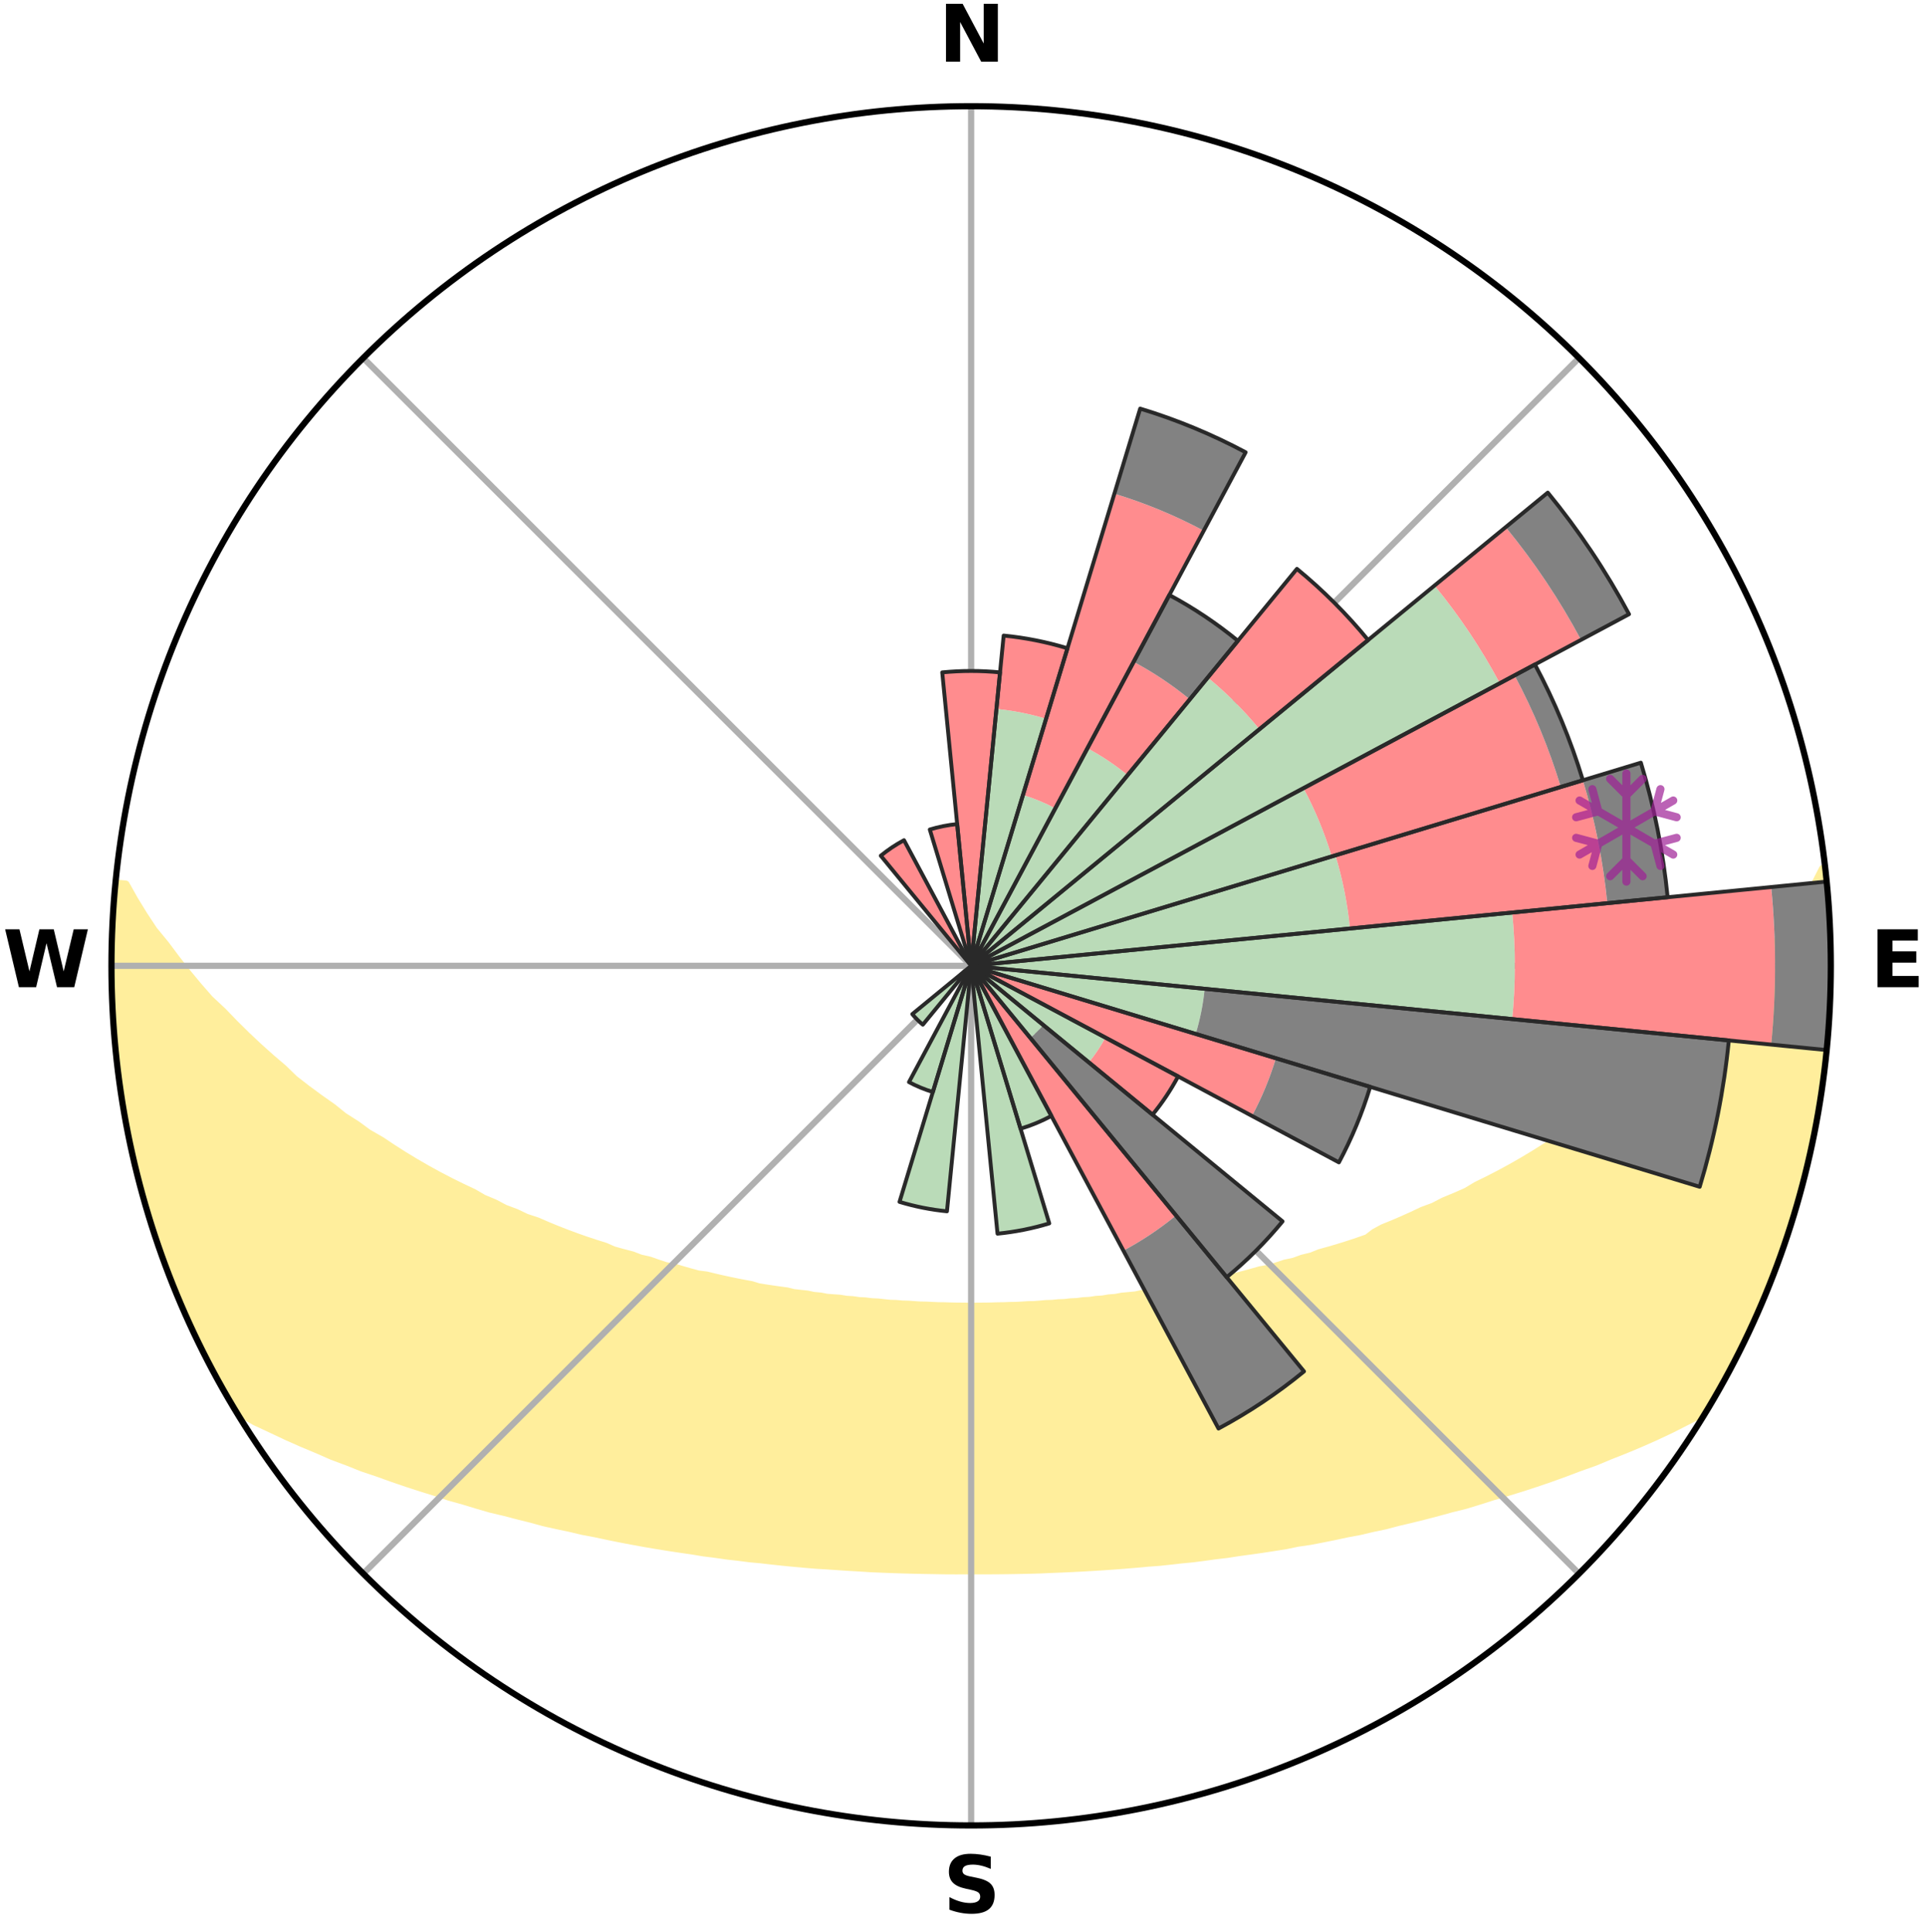 <?xml version="1.0" encoding="utf-8" standalone="no"?>
<!DOCTYPE svg PUBLIC "-//W3C//DTD SVG 1.1//EN"
  "http://www.w3.org/Graphics/SVG/1.1/DTD/svg11.dtd">
<svg xmlns:xlink="http://www.w3.org/1999/xlink" width="248.41pt" height="249.158pt" viewBox="0 0 248.41 249.158" xmlns="http://www.w3.org/2000/svg" version="1.1">
 <title>Ski Rose for 八幡平リゾート, Hachimantai Resort Shimokura Ski area</title>
 <defs>
  <style type="text/css">*{stroke-linejoin: round; stroke-linecap: butt}</style>
 </defs>
 <g id="figure_1">
  <g id="patch_1">
   <path d="M 0 249.158 
L 248.41 249.158 
L 248.41 0 
L 0 0 
z
" style="fill: #ffffff"/>
  </g>
  <g id="axes_1">
   <g id="patch_2">
    <path d="M 236.135 124.579 
C 236.135 110.018 233.267 95.599 227.695 82.147 
C 222.122 68.695 213.955 56.471 203.659 46.175 
C 193.363 35.879 181.139 27.711 167.687 22.139 
C 154.235 16.567 139.815 13.699 125.255 13.699 
C 110.694 13.699 96.275 16.567 82.823 22.139 
C 69.371 27.711 57.147 35.879 46.851 46.175 
C 36.555 56.471 28.387 68.695 22.815 82.147 
C 17.243 95.599 14.375 110.018 14.375 124.579 
C 14.375 139.14 17.243 153.559 22.815 167.011 
C 28.387 180.463 36.555 192.687 46.851 202.983 
C 57.147 213.279 69.371 221.447 82.823 227.019 
C 96.275 232.591 110.694 235.459 125.255 235.459 
C 139.815 235.459 154.235 232.591 167.687 227.019 
C 181.139 221.447 193.363 213.279 203.659 202.983 
C 213.955 192.687 222.122 180.463 227.695 167.011 
C 233.267 153.559 236.135 139.14 236.135 124.579 
M 125.255 124.579 
C 125.255 124.579 125.255 124.579 125.255 124.579 
C 125.255 124.579 125.255 124.579 125.255 124.579 
C 125.255 124.579 125.255 124.579 125.255 124.579 
C 125.255 124.579 125.255 124.579 125.255 124.579 
C 125.255 124.579 125.255 124.579 125.255 124.579 
C 125.255 124.579 125.255 124.579 125.255 124.579 
C 125.255 124.579 125.255 124.579 125.255 124.579 
C 125.255 124.579 125.255 124.579 125.255 124.579 
C 125.255 124.579 125.255 124.579 125.255 124.579 
C 125.255 124.579 125.255 124.579 125.255 124.579 
C 125.255 124.579 125.255 124.579 125.255 124.579 
C 125.255 124.579 125.255 124.579 125.255 124.579 
C 125.255 124.579 125.255 124.579 125.255 124.579 
C 125.255 124.579 125.255 124.579 125.255 124.579 
C 125.255 124.579 125.255 124.579 125.255 124.579 
C 125.255 124.579 125.255 124.579 125.255 124.579 
z
" style="fill: #ffffff"/>
   </g>
   <g id="PolyCollection_1">
    <defs>
     <path id="mf38c506055" d="M 235.3 -137.117 
L 235.101 -137.094 
L 234.062 -135.056 
L 232.923 -133.053 
L 231.481 -131.076 
L 230.205 -129.161 
L 228.882 -127.293 
L 227.517 -125.471 
L 225.881 -123.701 
L 224.446 -121.982 
L 222.98 -120.312 
L 221.485 -118.693 
L 219.965 -117.125 
L 218.42 -115.608 
L 216.853 -114.143 
L 215.266 -112.729 
L 213.661 -111.367 
L 212.04 -110.056 
L 210.404 -108.798 
L 208.755 -107.591 
L 207.32 -106.386 
L 205.65 -105.278 
L 204.194 -104.164 
L 202.508 -103.155 
L 201.036 -102.132 
L 199.343 -101.219 
L 197.861 -100.285 
L 196.376 -99.394 
L 194.888 -98.544 
L 193.4 -97.736 
L 191.912 -96.969 
L 190.425 -96.242 
L 189.137 -95.466 
L 187.655 -94.816 
L 186.179 -94.203 
L 184.895 -93.532 
L 183.431 -92.992 
L 182.154 -92.387 
L 180.88 -91.813 
L 179.611 -91.27 
L 178.347 -90.756 
L 177.253 -90.162 
L 176.35 -89.463 
L 175.1 -89.025 
L 173.859 -88.614 
L 172.627 -88.229 
L 171.405 -87.87 
L 170.193 -87.535 
L 169.129 -87.107 
L 167.936 -86.818 
L 166.884 -86.433 
L 165.713 -86.185 
L 164.675 -85.841 
L 163.643 -85.515 
L 162.506 -85.325 
L 161.49 -85.035 
L 160.482 -84.762 
L 159.481 -84.506 
L 158.487 -84.265 
L 157.502 -84.039 
L 156.524 -83.828 
L 155.555 -83.631 
L 154.594 -83.447 
L 153.642 -83.275 
L 152.699 -83.115 
L 151.765 -82.966 
L 150.84 -82.828 
L 149.924 -82.699 
L 149.074 -82.479 
L 148.172 -82.37 
L 147.28 -82.269 
L 146.443 -82.082 
L 145.565 -81.998 
L 144.696 -81.92 
L 143.872 -81.762 
L 143.017 -81.697 
L 142.202 -81.557 
L 141.36 -81.504 
L 140.552 -81.381 
L 139.723 -81.338 
L 138.923 -81.23 
L 138.106 -81.195 
L 137.312 -81.102 
L 136.506 -81.073 
L 135.719 -80.993 
L 134.923 -80.969 
L 134.141 -80.901 
L 133.361 -80.84 
L 132.577 -80.825 
L 131.801 -80.775 
L 131.027 -80.732 
L 130.252 -80.722 
L 129.481 -80.689 
L 128.71 -80.68 
L 127.941 -80.657 
L 127.173 -80.64 
L 126.406 -80.635 
L 125.638 -80.627 
L 124.871 -80.627 
L 124.104 -80.636 
L 123.336 -80.642 
L 122.569 -80.659 
L 121.8 -80.683 
L 121.029 -80.693 
L 120.259 -80.727 
L 119.487 -80.767 
L 118.709 -80.782 
L 117.934 -80.832 
L 117.157 -80.89 
L 116.37 -80.91 
L 115.589 -80.979 
L 114.793 -81.003 
L 114.006 -81.084 
L 113.217 -81.173 
L 112.408 -81.208 
L 111.612 -81.31 
L 110.791 -81.352 
L 109.989 -81.469 
L 109.156 -81.52 
L 108.346 -81.653 
L 107.5 -81.714 
L 106.645 -81.779 
L 105.822 -81.938 
L 104.954 -82.017 
L 104.123 -82.195 
L 103.24 -82.289 
L 102.348 -82.391 
L 101.504 -82.6 
L 100.598 -82.72 
L 99.683 -82.849 
L 98.759 -82.988 
L 97.825 -83.138 
L 96.958 -83.407 
L 96.011 -83.581 
L 95.055 -83.767 
L 94.091 -83.966 
L 93.118 -84.178 
L 92.138 -84.405 
L 91.149 -84.646 
L 90.05 -84.788 
L 89.043 -85.061 
L 88.028 -85.351 
L 87.007 -85.658 
L 85.861 -85.867 
L 84.824 -86.212 
L 83.782 -86.576 
L 82.603 -86.844 
L 81.548 -87.249 
L 80.349 -87.561 
L 79.138 -87.896 
L 78.065 -88.369 
L 76.839 -88.753 
L 75.603 -89.162 
L 74.358 -89.599 
L 73.106 -90.063 
L 71.847 -90.555 
L 70.583 -91.076 
L 69.313 -91.627 
L 67.861 -92.107 
L 66.58 -92.721 
L 65.112 -93.271 
L 63.825 -93.951 
L 62.346 -94.573 
L 61.056 -95.322 
L 59.571 -96.019 
L 58.082 -96.755 
L 56.592 -97.532 
L 55.101 -98.35 
L 53.612 -99.209 
L 52.125 -100.11 
L 50.643 -101.054 
L 49.165 -102.04 
L 47.476 -103.009 
L 46.011 -104.085 
L 44.333 -105.152 
L 42.888 -106.319 
L 41.229 -107.484 
L 39.581 -108.7 
L 37.945 -109.968 
L 36.555 -111.323 
L 34.952 -112.69 
L 33.368 -114.11 
L 31.803 -115.581 
L 30.261 -117.103 
L 28.743 -118.676 
L 27.018 -120.29 
L 25.554 -121.968 
L 24.122 -123.696 
L 22.724 -125.474 
L 21.363 -127.3 
L 19.815 -129.183 
L 18.548 -131.106 
L 17.341 -133.072 
L 16.214 -135.079 
L 14.987 -135.197 
L 14.987 -135.197 
L 14.814 -133.271 
L 14.673 -131.343 
L 14.565 -129.412 
L 14.49 -127.48 
L 14.446 -125.546 
L 14.435 -123.612 
L 14.456 -121.678 
L 14.507 -119.744 
L 14.59 -117.81 
L 14.902 -115.894 
L 15.044 -113.967 
L 15.217 -112.042 
L 15.419 -110.119 
L 15.651 -108.199 
L 15.912 -106.281 
L 16.397 -104.403 
L 16.717 -102.497 
L 17.067 -100.594 
L 17.447 -98.697 
L 18.044 -96.852 
L 18.483 -94.969 
L 18.952 -93.091 
L 19.6 -91.266 
L 20.129 -89.404 
L 20.866 -87.613 
L 21.419 -85.757 
L 22.214 -83.99 
L 22.831 -82.154 
L 23.653 -80.401 
L 24.375 -78.606 
L 25.241 -76.875 
L 26.04 -75.112 
L 26.973 -73.417 
L 27.858 -71.697 
L 28.778 -69.995 
L 29.733 -68.312 
L 31.023 -66.834 
L 32.942 -65.769 
L 34.974 -64.823 
L 36.951 -63.89 
L 38.938 -63.01 
L 40.926 -62.179 
L 42.839 -61.34 
L 44.82 -60.598 
L 46.72 -59.84 
L 48.683 -59.181 
L 50.57 -58.503 
L 52.444 -57.86 
L 54.31 -57.255 
L 56.161 -56.681 
L 57.943 -56.082 
L 59.773 -55.576 
L 61.533 -55.039 
L 63.283 -54.532 
L 65.07 -54.111 
L 66.794 -53.66 
L 68.505 -53.235 
L 70.162 -52.78 
L 71.849 -52.405 
L 73.523 -52.054 
L 75.143 -51.667 
L 76.791 -51.359 
L 78.391 -51.018 
L 79.978 -50.695 
L 81.557 -50.395 
L 83.122 -50.109 
L 84.678 -49.846 
L 86.221 -49.595 
L 87.755 -49.365 
L 89.275 -49.146 
L 90.765 -48.898 
L 92.267 -48.712 
L 93.74 -48.495 
L 95.22 -48.331 
L 96.676 -48.142 
L 98.139 -48.006 
L 99.579 -47.841 
L 101.012 -47.689 
L 102.438 -47.549 
L 103.857 -47.421 
L 105.27 -47.303 
L 106.683 -47.221 
L 108.083 -47.122 
L 109.478 -47.032 
L 110.867 -46.952 
L 112.25 -46.862 
L 113.631 -46.801 
L 115.008 -46.748 
L 116.382 -46.703 
L 117.753 -46.665 
L 119.121 -46.635 
L 120.486 -46.612 
L 121.85 -46.588 
L 123.212 -46.581 
L 124.574 -46.582 
L 125.936 -46.583 
L 127.297 -46.584 
L 128.66 -46.592 
L 130.024 -46.607 
L 131.39 -46.63 
L 132.758 -46.659 
L 134.128 -46.696 
L 135.5 -46.759 
L 136.877 -46.813 
L 138.258 -46.876 
L 139.643 -46.947 
L 141.033 -47.027 
L 142.428 -47.116 
L 143.828 -47.214 
L 145.235 -47.323 
L 146.647 -47.442 
L 148.065 -47.572 
L 149.502 -47.676 
L 150.935 -47.828 
L 152.376 -47.992 
L 153.838 -48.131 
L 155.294 -48.32 
L 156.758 -48.524 
L 158.249 -48.697 
L 159.73 -48.929 
L 161.241 -49.133 
L 162.763 -49.348 
L 164.296 -49.582 
L 165.841 -49.828 
L 167.368 -50.145 
L 168.963 -50.377 
L 170.541 -50.68 
L 172.13 -51 
L 173.729 -51.343 
L 175.377 -51.651 
L 177 -52.035 
L 178.675 -52.386 
L 180.318 -52.819 
L 182.018 -53.219 
L 183.73 -53.643 
L 185.455 -54.094 
L 187.191 -54.572 
L 188.995 -55.019 
L 190.756 -55.556 
L 192.527 -56.123 
L 194.367 -56.663 
L 196.221 -57.235 
L 198.085 -57.842 
L 199.962 -58.484 
L 201.846 -59.164 
L 203.741 -59.88 
L 205.713 -60.579 
L 207.62 -61.378 
L 209.606 -62.162 
L 211.595 -62.993 
L 213.581 -63.874 
L 215.559 -64.808 
L 217.516 -65.802 
L 219.511 -66.819 
L 220.792 -68.304 
L 221.751 -69.984 
L 222.674 -71.685 
L 223.583 -73.393 
L 224.41 -75.142 
L 225.318 -76.851 
L 226.148 -78.599 
L 226.933 -80.368 
L 227.605 -82.184 
L 228.343 -83.972 
L 229.035 -85.777 
L 229.668 -87.604 
L 230.377 -89.406 
L 230.939 -91.257 
L 231.557 -93.091 
L 232.039 -94.965 
L 232.55 -96.831 
L 233.071 -98.695 
L 233.433 -100.597 
L 233.895 -102.476 
L 234.176 -104.392 
L 234.522 -106.294 
L 234.824 -108.204 
L 235.177 -110.108 
L 235.393 -112.03 
L 235.57 -113.957 
L 235.707 -115.886 
L 235.924 -117.81 
L 235.987 -119.744 
L 236.012 -121.679 
L 236.124 -123.612 
L 236.079 -125.546 
L 236.075 -127.481 
L 235.96 -129.413 
L 235.813 -131.341 
L 235.755 -133.276 
L 235.621 -135.206 
L 235.3 -137.117 
z
" style="stroke: #ffee9c"/>
    </defs>
    <g clip-path="url(#p881e072dc9)">
     <use xlink:href="#mf38c506055" x="0" y="249.158" style="fill: #ffee9c; stroke: #ffee9c"/>
    </g>
   </g>
   <g id="matplotlib.axis_1">
    <g id="xtick_1">
     <g id="line2d_1">
      <path d="M 125.255 124.579 
L 125.255 13.699 
" clip-path="url(#p881e072dc9)" style="fill: none; stroke: #b0b0b0; stroke-width: 0.8; stroke-linecap: square"/>
     </g>
     <g id="text_1">
      <!-- N -->
      <g transform="translate(121.07 7.958) scale(0.1 -0.1)">
       <defs>
        <path id="DejaVuSans-Bold-4e" d="M 588 4666 
L 1931 4666 
L 3628 1466 
L 3628 4666 
L 4769 4666 
L 4769 0 
L 3425 0 
L 1728 3200 
L 1728 0 
L 588 0 
L 588 4666 
z
" transform="scale(0.016)"/>
       </defs>
       <use xlink:href="#DejaVuSans-Bold-4e"/>
      </g>
     </g>
    </g>
    <g id="xtick_2">
     <g id="line2d_2">
      <path d="M 125.255 124.579 
L 203.659 46.175 
" clip-path="url(#p881e072dc9)" style="fill: none; stroke: #b0b0b0; stroke-width: 0.8; stroke-linecap: square"/>
     </g>
    </g>
    <g id="xtick_3">
     <g id="line2d_3">
      <path d="M 125.255 124.579 
L 236.135 124.579 
" clip-path="url(#p881e072dc9)" style="fill: none; stroke: #b0b0b0; stroke-width: 0.8; stroke-linecap: square"/>
     </g>
     <g id="text_2">
      <!-- E -->
      <g transform="translate(241.219 127.338) scale(0.1 -0.1)">
       <defs>
        <path id="DejaVuSans-Bold-45" d="M 588 4666 
L 3834 4666 
L 3834 3756 
L 1791 3756 
L 1791 2888 
L 3713 2888 
L 3713 1978 
L 1791 1978 
L 1791 909 
L 3903 909 
L 3903 0 
L 588 0 
L 588 4666 
z
" transform="scale(0.016)"/>
       </defs>
       <use xlink:href="#DejaVuSans-Bold-45"/>
      </g>
     </g>
    </g>
    <g id="xtick_4">
     <g id="line2d_4">
      <path d="M 125.255 124.579 
L 203.659 202.983 
" clip-path="url(#p881e072dc9)" style="fill: none; stroke: #b0b0b0; stroke-width: 0.8; stroke-linecap: square"/>
     </g>
    </g>
    <g id="xtick_5">
     <g id="line2d_5">
      <path d="M 125.255 124.579 
L 125.255 235.459 
" clip-path="url(#p881e072dc9)" style="fill: none; stroke: #b0b0b0; stroke-width: 0.8; stroke-linecap: square"/>
     </g>
     <g id="text_3">
      <!-- S -->
      <g transform="translate(121.654 246.718) scale(0.1 -0.1)">
       <defs>
        <path id="DejaVuSans-Bold-53" d="M 3834 4519 
L 3834 3531 
Q 3450 3703 3084 3790 
Q 2719 3878 2394 3878 
Q 1963 3878 1756 3759 
Q 1550 3641 1550 3391 
Q 1550 3203 1689 3098 
Q 1828 2994 2194 2919 
L 2706 2816 
Q 3484 2659 3812 2340 
Q 4141 2022 4141 1434 
Q 4141 663 3683 286 
Q 3225 -91 2284 -91 
Q 1841 -91 1394 -6 
Q 947 78 500 244 
L 500 1259 
Q 947 1022 1364 901 
Q 1781 781 2169 781 
Q 2563 781 2772 912 
Q 2981 1044 2981 1288 
Q 2981 1506 2839 1625 
Q 2697 1744 2272 1838 
L 1806 1941 
Q 1106 2091 782 2419 
Q 459 2747 459 3303 
Q 459 4000 909 4375 
Q 1359 4750 2203 4750 
Q 2588 4750 2994 4692 
Q 3400 4634 3834 4519 
z
" transform="scale(0.016)"/>
       </defs>
       <use xlink:href="#DejaVuSans-Bold-53"/>
      </g>
     </g>
    </g>
    <g id="xtick_6">
     <g id="line2d_6">
      <path d="M 125.255 124.579 
L 46.851 202.983 
" clip-path="url(#p881e072dc9)" style="fill: none; stroke: #b0b0b0; stroke-width: 0.8; stroke-linecap: square"/>
     </g>
    </g>
    <g id="xtick_7">
     <g id="line2d_7">
      <path d="M 125.255 124.579 
L 14.375 124.579 
" clip-path="url(#p881e072dc9)" style="fill: none; stroke: #b0b0b0; stroke-width: 0.8; stroke-linecap: square"/>
     </g>
     <g id="text_4">
      <!-- W -->
      <g transform="translate(0.36 127.338) scale(0.1 -0.1)">
       <defs>
        <path id="DejaVuSans-Bold-57" d="M 191 4666 
L 1344 4666 
L 2150 1275 
L 2950 4666 
L 4109 4666 
L 4909 1275 
L 5716 4666 
L 6859 4666 
L 5759 0 
L 4372 0 
L 3525 3547 
L 2688 0 
L 1300 0 
L 191 4666 
z
" transform="scale(0.016)"/>
       </defs>
       <use xlink:href="#DejaVuSans-Bold-57"/>
      </g>
     </g>
    </g>
    <g id="xtick_8">
     <g id="line2d_8">
      <path d="M 125.255 124.579 
L 46.851 46.175 
" clip-path="url(#p881e072dc9)" style="fill: none; stroke: #b0b0b0; stroke-width: 0.8; stroke-linecap: square"/>
     </g>
    </g>
   </g>
   <g id="matplotlib.axis_2"/>
   <g id="patch_3">
    <path d="M 125.255 124.579 
C 125.255 124.579 125.255 124.579 125.255 124.579 
C 125.255 124.579 125.255 124.579 125.255 124.579 
L 125.255 124.579 
C 125.255 124.579 125.255 124.579 125.255 124.579 
C 125.255 124.579 125.255 124.579 125.255 124.579 
z
" clip-path="url(#p881e072dc9)" style="fill: #d9d9d9"/>
   </g>
   <g id="patch_4">
    <path d="M 125.255 124.579 
C 125.255 124.579 125.255 124.579 125.255 124.579 
C 125.255 124.579 125.255 124.579 125.255 124.579 
L 125.255 124.579 
C 125.255 124.579 125.255 124.579 125.255 124.579 
C 125.255 124.579 125.255 124.579 125.255 124.579 
z
" clip-path="url(#p881e072dc9)" style="fill: #d9d9d9"/>
   </g>
   <g id="patch_5">
    <path d="M 125.255 124.579 
C 125.255 124.579 125.255 124.579 125.255 124.579 
C 125.255 124.579 125.255 124.579 125.255 124.579 
L 125.255 124.579 
C 125.255 124.579 125.255 124.579 125.255 124.579 
C 125.255 124.579 125.255 124.579 125.255 124.579 
z
" clip-path="url(#p881e072dc9)" style="fill: #d9d9d9"/>
   </g>
   <g id="patch_6">
    <path d="M 125.255 124.579 
C 125.255 124.579 125.255 124.579 125.255 124.579 
C 125.255 124.579 125.255 124.579 125.255 124.579 
L 125.255 124.579 
C 125.255 124.579 125.255 124.579 125.255 124.579 
C 125.255 124.579 125.255 124.579 125.255 124.579 
z
" clip-path="url(#p881e072dc9)" style="fill: #d9d9d9"/>
   </g>
   <g id="patch_7">
    <path d="M 125.255 124.579 
C 125.255 124.579 125.255 124.579 125.255 124.579 
C 125.255 124.579 125.255 124.579 125.255 124.579 
L 125.255 124.579 
C 125.255 124.579 125.255 124.579 125.255 124.579 
C 125.255 124.579 125.255 124.579 125.255 124.579 
z
" clip-path="url(#p881e072dc9)" style="fill: #d9d9d9"/>
   </g>
   <g id="patch_8">
    <path d="M 125.255 124.579 
C 125.255 124.579 125.255 124.579 125.255 124.579 
C 125.255 124.579 125.255 124.579 125.255 124.579 
L 125.255 124.579 
C 125.255 124.579 125.255 124.579 125.255 124.579 
C 125.255 124.579 125.255 124.579 125.255 124.579 
z
" clip-path="url(#p881e072dc9)" style="fill: #d9d9d9"/>
   </g>
   <g id="patch_9">
    <path d="M 125.255 124.579 
C 125.255 124.579 125.255 124.579 125.255 124.579 
C 125.255 124.579 125.255 124.579 125.255 124.579 
L 125.255 124.579 
C 125.255 124.579 125.255 124.579 125.255 124.579 
C 125.255 124.579 125.255 124.579 125.255 124.579 
z
" clip-path="url(#p881e072dc9)" style="fill: #d9d9d9"/>
   </g>
   <g id="patch_10">
    <path d="M 125.255 124.579 
C 125.255 124.579 125.255 124.579 125.255 124.579 
C 125.255 124.579 125.255 124.579 125.255 124.579 
L 125.255 124.579 
C 125.255 124.579 125.255 124.579 125.255 124.579 
C 125.255 124.579 125.255 124.579 125.255 124.579 
z
" clip-path="url(#p881e072dc9)" style="fill: #d9d9d9"/>
   </g>
   <g id="patch_11">
    <path d="M 125.255 124.579 
C 125.255 124.579 125.255 124.579 125.255 124.579 
C 125.255 124.579 125.255 124.579 125.255 124.579 
L 125.255 124.579 
C 125.255 124.579 125.255 124.579 125.255 124.579 
C 125.255 124.579 125.255 124.579 125.255 124.579 
z
" clip-path="url(#p881e072dc9)" style="fill: #d9d9d9"/>
   </g>
   <g id="patch_12">
    <path d="M 125.255 124.579 
C 125.255 124.579 125.255 124.579 125.255 124.579 
C 125.255 124.579 125.255 124.579 125.255 124.579 
L 125.255 124.579 
C 125.255 124.579 125.255 124.579 125.255 124.579 
C 125.255 124.579 125.255 124.579 125.255 124.579 
z
" clip-path="url(#p881e072dc9)" style="fill: #d9d9d9"/>
   </g>
   <g id="patch_13">
    <path d="M 125.255 124.579 
C 125.255 124.579 125.255 124.579 125.255 124.579 
C 125.255 124.579 125.255 124.579 125.255 124.579 
L 125.255 124.579 
C 125.255 124.579 125.255 124.579 125.255 124.579 
C 125.255 124.579 125.255 124.579 125.255 124.579 
z
" clip-path="url(#p881e072dc9)" style="fill: #d9d9d9"/>
   </g>
   <g id="patch_14">
    <path d="M 125.255 124.579 
C 125.255 124.579 125.255 124.579 125.255 124.579 
C 125.255 124.579 125.255 124.579 125.255 124.579 
L 125.255 124.579 
C 125.255 124.579 125.255 124.579 125.255 124.579 
C 125.255 124.579 125.255 124.579 125.255 124.579 
z
" clip-path="url(#p881e072dc9)" style="fill: #d9d9d9"/>
   </g>
   <g id="patch_15">
    <path d="M 125.255 124.579 
C 125.255 124.579 125.255 124.579 125.255 124.579 
C 125.255 124.579 125.255 124.579 125.255 124.579 
L 125.255 124.579 
C 125.255 124.579 125.255 124.579 125.255 124.579 
C 125.255 124.579 125.255 124.579 125.255 124.579 
z
" clip-path="url(#p881e072dc9)" style="fill: #d9d9d9"/>
   </g>
   <g id="patch_16">
    <path d="M 125.255 124.579 
C 125.255 124.579 125.255 124.579 125.255 124.579 
C 125.255 124.579 125.255 124.579 125.255 124.579 
L 125.255 124.579 
C 125.255 124.579 125.255 124.579 125.255 124.579 
C 125.255 124.579 125.255 124.579 125.255 124.579 
z
" clip-path="url(#p881e072dc9)" style="fill: #d9d9d9"/>
   </g>
   <g id="patch_17">
    <path d="M 125.255 124.579 
C 125.255 124.579 125.255 124.579 125.255 124.579 
C 125.255 124.579 125.255 124.579 125.255 124.579 
L 125.255 124.579 
C 125.255 124.579 125.255 124.579 125.255 124.579 
C 125.255 124.579 125.255 124.579 125.255 124.579 
z
" clip-path="url(#p881e072dc9)" style="fill: #d9d9d9"/>
   </g>
   <g id="patch_18">
    <path d="M 125.255 124.579 
C 125.255 124.579 125.255 124.579 125.255 124.579 
C 125.255 124.579 125.255 124.579 125.255 124.579 
L 125.255 124.579 
C 125.255 124.579 125.255 124.579 125.255 124.579 
C 125.255 124.579 125.255 124.579 125.255 124.579 
z
" clip-path="url(#p881e072dc9)" style="fill: #d9d9d9"/>
   </g>
   <g id="patch_19">
    <path d="M 125.255 124.579 
C 125.255 124.579 125.255 124.579 125.255 124.579 
C 125.255 124.579 125.255 124.579 125.255 124.579 
L 125.255 124.579 
C 125.255 124.579 125.255 124.579 125.255 124.579 
C 125.255 124.579 125.255 124.579 125.255 124.579 
z
" clip-path="url(#p881e072dc9)" style="fill: #d9d9d9"/>
   </g>
   <g id="patch_20">
    <path d="M 125.255 124.579 
C 125.255 124.579 125.255 124.579 125.255 124.579 
C 125.255 124.579 125.255 124.579 125.255 124.579 
L 125.255 124.579 
C 125.255 124.579 125.255 124.579 125.255 124.579 
C 125.255 124.579 125.255 124.579 125.255 124.579 
z
" clip-path="url(#p881e072dc9)" style="fill: #d9d9d9"/>
   </g>
   <g id="patch_21">
    <path d="M 125.255 124.579 
C 125.255 124.579 125.255 124.579 125.255 124.579 
C 125.255 124.579 125.255 124.579 125.255 124.579 
L 125.255 124.579 
C 125.255 124.579 125.255 124.579 125.255 124.579 
C 125.255 124.579 125.255 124.579 125.255 124.579 
z
" clip-path="url(#p881e072dc9)" style="fill: #d9d9d9"/>
   </g>
   <g id="patch_22">
    <path d="M 125.255 124.579 
C 125.255 124.579 125.255 124.579 125.255 124.579 
C 125.255 124.579 125.255 124.579 125.255 124.579 
L 125.255 124.579 
C 125.255 124.579 125.255 124.579 125.255 124.579 
C 125.255 124.579 125.255 124.579 125.255 124.579 
z
" clip-path="url(#p881e072dc9)" style="fill: #d9d9d9"/>
   </g>
   <g id="patch_23">
    <path d="M 125.255 124.579 
C 125.255 124.579 125.255 124.579 125.255 124.579 
C 125.255 124.579 125.255 124.579 125.255 124.579 
L 125.255 124.579 
C 125.255 124.579 125.255 124.579 125.255 124.579 
C 125.255 124.579 125.255 124.579 125.255 124.579 
z
" clip-path="url(#p881e072dc9)" style="fill: #d9d9d9"/>
   </g>
   <g id="patch_24">
    <path d="M 125.255 124.579 
C 125.255 124.579 125.255 124.579 125.255 124.579 
C 125.255 124.579 125.255 124.579 125.255 124.579 
L 125.255 124.579 
C 125.255 124.579 125.255 124.579 125.255 124.579 
C 125.255 124.579 125.255 124.579 125.255 124.579 
z
" clip-path="url(#p881e072dc9)" style="fill: #d9d9d9"/>
   </g>
   <g id="patch_25">
    <path d="M 125.255 124.579 
C 125.255 124.579 125.255 124.579 125.255 124.579 
C 125.255 124.579 125.255 124.579 125.255 124.579 
L 125.255 124.579 
C 125.255 124.579 125.255 124.579 125.255 124.579 
C 125.255 124.579 125.255 124.579 125.255 124.579 
z
" clip-path="url(#p881e072dc9)" style="fill: #d9d9d9"/>
   </g>
   <g id="patch_26">
    <path d="M 125.255 124.579 
C 125.255 124.579 125.255 124.579 125.255 124.579 
C 125.255 124.579 125.255 124.579 125.255 124.579 
L 125.255 124.579 
C 125.255 124.579 125.255 124.579 125.255 124.579 
C 125.255 124.579 125.255 124.579 125.255 124.579 
z
" clip-path="url(#p881e072dc9)" style="fill: #d9d9d9"/>
   </g>
   <g id="patch_27">
    <path d="M 125.255 124.579 
C 125.255 124.579 125.255 124.579 125.255 124.579 
C 125.255 124.579 125.255 124.579 125.255 124.579 
L 125.255 124.579 
C 125.255 124.579 125.255 124.579 125.255 124.579 
C 125.255 124.579 125.255 124.579 125.255 124.579 
z
" clip-path="url(#p881e072dc9)" style="fill: #d9d9d9"/>
   </g>
   <g id="patch_28">
    <path d="M 125.255 124.579 
C 125.255 124.579 125.255 124.579 125.255 124.579 
C 125.255 124.579 125.255 124.579 125.255 124.579 
L 125.255 124.579 
C 125.255 124.579 125.255 124.579 125.255 124.579 
C 125.255 124.579 125.255 124.579 125.255 124.579 
z
" clip-path="url(#p881e072dc9)" style="fill: #d9d9d9"/>
   </g>
   <g id="patch_29">
    <path d="M 125.255 124.579 
C 125.255 124.579 125.255 124.579 125.255 124.579 
C 125.255 124.579 125.255 124.579 125.255 124.579 
L 125.255 124.579 
C 125.255 124.579 125.255 124.579 125.255 124.579 
C 125.255 124.579 125.255 124.579 125.255 124.579 
z
" clip-path="url(#p881e072dc9)" style="fill: #d9d9d9"/>
   </g>
   <g id="patch_30">
    <path d="M 125.255 124.579 
C 125.255 124.579 125.255 124.579 125.255 124.579 
C 125.255 124.579 125.255 124.579 125.255 124.579 
L 125.255 124.579 
C 125.255 124.579 125.255 124.579 125.255 124.579 
C 125.255 124.579 125.255 124.579 125.255 124.579 
z
" clip-path="url(#p881e072dc9)" style="fill: #d9d9d9"/>
   </g>
   <g id="patch_31">
    <path d="M 125.255 124.579 
C 125.255 124.579 125.255 124.579 125.255 124.579 
C 125.255 124.579 125.255 124.579 125.255 124.579 
L 125.255 124.579 
C 125.255 124.579 125.255 124.579 125.255 124.579 
C 125.255 124.579 125.255 124.579 125.255 124.579 
z
" clip-path="url(#p881e072dc9)" style="fill: #d9d9d9"/>
   </g>
   <g id="patch_32">
    <path d="M 125.255 124.579 
C 125.255 124.579 125.255 124.579 125.255 124.579 
C 125.255 124.579 125.255 124.579 125.255 124.579 
L 125.255 124.579 
C 125.255 124.579 125.255 124.579 125.255 124.579 
C 125.255 124.579 125.255 124.579 125.255 124.579 
z
" clip-path="url(#p881e072dc9)" style="fill: #d9d9d9"/>
   </g>
   <g id="patch_33">
    <path d="M 125.255 124.579 
C 125.255 124.579 125.255 124.579 125.255 124.579 
C 125.255 124.579 125.255 124.579 125.255 124.579 
L 125.255 124.579 
C 125.255 124.579 125.255 124.579 125.255 124.579 
C 125.255 124.579 125.255 124.579 125.255 124.579 
z
" clip-path="url(#p881e072dc9)" style="fill: #d9d9d9"/>
   </g>
   <g id="patch_34">
    <path d="M 125.255 124.579 
C 125.255 124.579 125.255 124.579 125.255 124.579 
C 125.255 124.579 125.255 124.579 125.255 124.579 
L 125.255 124.579 
C 125.255 124.579 125.255 124.579 125.255 124.579 
C 125.255 124.579 125.255 124.579 125.255 124.579 
z
" clip-path="url(#p881e072dc9)" style="fill: #d9d9d9"/>
   </g>
   <g id="patch_35">
    <path d="M 125.255 124.579 
C 125.255 124.579 125.255 124.579 125.255 124.579 
C 125.255 124.579 125.255 124.579 125.255 124.579 
L 125.255 124.579 
C 125.255 124.579 125.255 124.579 125.255 124.579 
C 125.255 124.579 125.255 124.579 125.255 124.579 
z
" clip-path="url(#p881e072dc9)" style="fill: #badbb8"/>
   </g>
   <g id="patch_36">
    <path d="M 125.255 124.579 
C 125.255 124.579 125.255 124.579 125.255 124.579 
C 125.255 124.579 125.255 124.579 125.255 124.579 
L 134.921 92.713 
C 133.878 92.396 132.82 92.131 131.751 91.919 
C 130.682 91.706 129.604 91.546 128.519 91.439 
z
" clip-path="url(#p881e072dc9)" style="fill: #badbb8"/>
   </g>
   <g id="patch_37">
    <path d="M 125.255 124.579 
C 125.255 124.579 125.255 124.579 125.255 124.579 
C 125.255 124.579 125.255 124.579 125.255 124.579 
L 136.111 104.269 
C 135.446 103.914 134.764 103.591 134.068 103.303 
C 133.371 103.014 132.661 102.76 131.94 102.541 
z
" clip-path="url(#p881e072dc9)" style="fill: #badbb8"/>
   </g>
   <g id="patch_38">
    <path d="M 125.255 124.579 
C 125.255 124.579 125.255 124.579 125.255 124.579 
C 125.255 124.579 125.255 124.579 125.255 124.579 
L 145.441 99.982 
C 144.636 99.322 143.799 98.701 142.933 98.122 
C 142.067 97.544 141.173 97.008 140.254 96.517 
z
" clip-path="url(#p881e072dc9)" style="fill: #badbb8"/>
   </g>
   <g id="patch_39">
    <path d="M 125.255 124.579 
C 125.255 124.579 125.255 124.579 125.255 124.579 
C 125.255 124.579 125.255 124.579 125.255 124.579 
L 162.442 94.061 
C 161.443 92.843 160.385 91.676 159.271 90.563 
C 158.158 89.449 156.99 88.391 155.773 87.392 
z
" clip-path="url(#p881e072dc9)" style="fill: #badbb8"/>
   </g>
   <g id="patch_40">
    <path d="M 125.255 124.579 
C 125.255 124.579 125.255 124.579 125.255 124.579 
C 125.255 124.579 125.255 124.579 125.255 124.579 
L 193.445 88.13 
C 192.252 85.899 190.95 83.726 189.544 81.622 
C 188.138 79.518 186.63 77.484 185.024 75.528 
z
" clip-path="url(#p881e072dc9)" style="fill: #badbb8"/>
   </g>
   <g id="patch_41">
    <path d="M 125.255 124.579 
C 125.255 124.579 125.255 124.579 125.255 124.579 
C 125.255 124.579 125.255 124.579 125.255 124.579 
L 171.767 110.47 
C 171.305 108.947 170.769 107.449 170.16 105.979 
C 169.551 104.509 168.871 103.07 168.121 101.667 
z
" clip-path="url(#p881e072dc9)" style="fill: #badbb8"/>
   </g>
   <g id="patch_42">
    <path d="M 125.255 124.579 
C 125.255 124.579 125.255 124.579 125.255 124.579 
C 125.255 124.579 125.255 124.579 125.255 124.579 
L 174.117 119.767 
C 173.959 118.167 173.723 116.577 173.41 115 
C 173.096 113.424 172.706 111.864 172.239 110.327 
z
" clip-path="url(#p881e072dc9)" style="fill: #badbb8"/>
   </g>
   <g id="patch_43">
    <path d="M 125.255 124.579 
C 125.255 124.579 125.255 124.579 125.255 124.579 
C 125.255 124.579 125.255 124.579 125.255 124.579 
L 195.044 131.453 
C 195.269 129.168 195.382 126.874 195.382 124.579 
C 195.382 122.284 195.269 119.99 195.044 117.705 
z
" clip-path="url(#p881e072dc9)" style="fill: #badbb8"/>
   </g>
   <g id="patch_44">
    <path d="M 125.255 124.579 
C 125.255 124.579 125.255 124.579 125.255 124.579 
C 125.255 124.579 125.255 124.579 125.255 124.579 
L 154.218 133.365 
C 154.506 132.417 154.746 131.455 154.94 130.484 
C 155.133 129.512 155.278 128.532 155.375 127.546 
z
" clip-path="url(#p881e072dc9)" style="fill: #badbb8"/>
   </g>
   <g id="patch_45">
    <path d="M 125.255 124.579 
C 125.255 124.579 125.255 124.579 125.255 124.579 
C 125.255 124.579 125.255 124.579 125.255 124.579 
L 125.255 124.579 
C 125.255 124.579 125.255 124.579 125.255 124.579 
C 125.255 124.579 125.255 124.579 125.255 124.579 
z
" clip-path="url(#p881e072dc9)" style="fill: #badbb8"/>
   </g>
   <g id="patch_46">
    <path d="M 125.255 124.579 
C 125.255 124.579 125.255 124.579 125.255 124.579 
C 125.255 124.579 125.255 124.579 125.255 124.579 
L 140.436 137.038 
C 140.844 136.541 141.227 136.025 141.584 135.49 
C 141.942 134.956 142.272 134.404 142.575 133.837 
z
" clip-path="url(#p881e072dc9)" style="fill: #badbb8"/>
   </g>
   <g id="patch_47">
    <path d="M 125.255 124.579 
C 125.255 124.579 125.255 124.579 125.255 124.579 
C 125.255 124.579 125.255 124.579 125.255 124.579 
L 132.884 133.876 
C 133.189 133.626 133.481 133.362 133.759 133.083 
C 134.037 132.805 134.302 132.513 134.552 132.209 
z
" clip-path="url(#p881e072dc9)" style="fill: #badbb8"/>
   </g>
   <g id="patch_48">
    <path d="M 125.255 124.579 
C 125.255 124.579 125.255 124.579 125.255 124.579 
C 125.255 124.579 125.255 124.579 125.255 124.579 
L 125.255 124.579 
C 125.255 124.579 125.255 124.579 125.255 124.579 
C 125.255 124.579 125.255 124.579 125.255 124.579 
z
" clip-path="url(#p881e072dc9)" style="fill: #badbb8"/>
   </g>
   <g id="patch_49">
    <path d="M 125.255 124.579 
C 125.255 124.579 125.255 124.579 125.255 124.579 
C 125.255 124.579 125.255 124.579 125.255 124.579 
L 131.629 145.591 
C 132.317 145.382 132.994 145.14 133.658 144.865 
C 134.322 144.59 134.972 144.283 135.606 143.944 
z
" clip-path="url(#p881e072dc9)" style="fill: #badbb8"/>
   </g>
   <g id="patch_50">
    <path d="M 125.255 124.579 
C 125.255 124.579 125.255 124.579 125.255 124.579 
C 125.255 124.579 125.255 124.579 125.255 124.579 
L 128.658 159.13 
C 129.789 159.018 130.913 158.852 132.028 158.63 
C 133.142 158.408 134.245 158.132 135.333 157.802 
z
" clip-path="url(#p881e072dc9)" style="fill: #badbb8"/>
   </g>
   <g id="patch_51">
    <path d="M 125.255 124.579 
C 125.255 124.579 125.255 124.579 125.255 124.579 
C 125.255 124.579 125.255 124.579 125.255 124.579 
L 125.255 124.579 
C 125.255 124.579 125.255 124.579 125.255 124.579 
C 125.255 124.579 125.255 124.579 125.255 124.579 
z
" clip-path="url(#p881e072dc9)" style="fill: #badbb8"/>
   </g>
   <g id="patch_52">
    <path d="M 125.255 124.579 
C 125.255 124.579 125.255 124.579 125.255 124.579 
C 125.255 124.579 125.255 124.579 125.255 124.579 
L 116.018 155.028 
C 117.015 155.331 118.026 155.584 119.047 155.787 
C 120.069 155.99 121.1 156.143 122.136 156.245 
z
" clip-path="url(#p881e072dc9)" style="fill: #badbb8"/>
   </g>
   <g id="patch_53">
    <path d="M 125.255 124.579 
C 125.255 124.579 125.255 124.579 125.255 124.579 
C 125.255 124.579 125.255 124.579 125.255 124.579 
L 117.237 139.579 
C 117.728 139.841 118.232 140.08 118.746 140.293 
C 119.26 140.506 119.785 140.693 120.318 140.855 
z
" clip-path="url(#p881e072dc9)" style="fill: #badbb8"/>
   </g>
   <g id="patch_54">
    <path d="M 125.255 124.579 
C 125.255 124.579 125.255 124.579 125.255 124.579 
C 125.255 124.579 125.255 124.579 125.255 124.579 
L 125.255 124.579 
C 125.255 124.579 125.255 124.579 125.255 124.579 
C 125.255 124.579 125.255 124.579 125.255 124.579 
z
" clip-path="url(#p881e072dc9)" style="fill: #badbb8"/>
   </g>
   <g id="patch_55">
    <path d="M 125.255 124.579 
C 125.255 124.579 125.255 124.579 125.255 124.579 
C 125.255 124.579 125.255 124.579 125.255 124.579 
L 117.664 130.809 
C 117.868 131.057 118.084 131.295 118.311 131.523 
C 118.539 131.75 118.777 131.966 119.025 132.17 
z
" clip-path="url(#p881e072dc9)" style="fill: #badbb8"/>
   </g>
   <g id="patch_56">
    <path d="M 125.255 124.579 
C 125.255 124.579 125.255 124.579 125.255 124.579 
C 125.255 124.579 125.255 124.579 125.255 124.579 
L 125.255 124.579 
C 125.255 124.579 125.255 124.579 125.255 124.579 
C 125.255 124.579 125.255 124.579 125.255 124.579 
z
" clip-path="url(#p881e072dc9)" style="fill: #badbb8"/>
   </g>
   <g id="patch_57">
    <path d="M 125.255 124.579 
C 125.255 124.579 125.255 124.579 125.255 124.579 
C 125.255 124.579 125.255 124.579 125.255 124.579 
L 125.255 124.579 
C 125.255 124.579 125.255 124.579 125.255 124.579 
C 125.255 124.579 125.255 124.579 125.255 124.579 
z
" clip-path="url(#p881e072dc9)" style="fill: #badbb8"/>
   </g>
   <g id="patch_58">
    <path d="M 125.255 124.579 
C 125.255 124.579 125.255 124.579 125.255 124.579 
C 125.255 124.579 125.255 124.579 125.255 124.579 
L 125.255 124.579 
C 125.255 124.579 125.255 124.579 125.255 124.579 
C 125.255 124.579 125.255 124.579 125.255 124.579 
z
" clip-path="url(#p881e072dc9)" style="fill: #badbb8"/>
   </g>
   <g id="patch_59">
    <path d="M 125.255 124.579 
C 125.255 124.579 125.255 124.579 125.255 124.579 
C 125.255 124.579 125.255 124.579 125.255 124.579 
L 125.255 124.579 
C 125.255 124.579 125.255 124.579 125.255 124.579 
C 125.255 124.579 125.255 124.579 125.255 124.579 
z
" clip-path="url(#p881e072dc9)" style="fill: #badbb8"/>
   </g>
   <g id="patch_60">
    <path d="M 125.255 124.579 
C 125.255 124.579 125.255 124.579 125.255 124.579 
C 125.255 124.579 125.255 124.579 125.255 124.579 
L 125.255 124.579 
C 125.255 124.579 125.255 124.579 125.255 124.579 
C 125.255 124.579 125.255 124.579 125.255 124.579 
z
" clip-path="url(#p881e072dc9)" style="fill: #badbb8"/>
   </g>
   <g id="patch_61">
    <path d="M 125.255 124.579 
C 125.255 124.579 125.255 124.579 125.255 124.579 
C 125.255 124.579 125.255 124.579 125.255 124.579 
L 125.255 124.579 
C 125.255 124.579 125.255 124.579 125.255 124.579 
C 125.255 124.579 125.255 124.579 125.255 124.579 
z
" clip-path="url(#p881e072dc9)" style="fill: #badbb8"/>
   </g>
   <g id="patch_62">
    <path d="M 125.255 124.579 
C 125.255 124.579 125.255 124.579 125.255 124.579 
C 125.255 124.579 125.255 124.579 125.255 124.579 
L 125.255 124.579 
C 125.255 124.579 125.255 124.579 125.255 124.579 
C 125.255 124.579 125.255 124.579 125.255 124.579 
z
" clip-path="url(#p881e072dc9)" style="fill: #badbb8"/>
   </g>
   <g id="patch_63">
    <path d="M 125.255 124.579 
C 125.255 124.579 125.255 124.579 125.255 124.579 
C 125.255 124.579 125.255 124.579 125.255 124.579 
L 125.255 124.579 
C 125.255 124.579 125.255 124.579 125.255 124.579 
C 125.255 124.579 125.255 124.579 125.255 124.579 
z
" clip-path="url(#p881e072dc9)" style="fill: #badbb8"/>
   </g>
   <g id="patch_64">
    <path d="M 125.255 124.579 
C 125.255 124.579 125.255 124.579 125.255 124.579 
C 125.255 124.579 125.255 124.579 125.255 124.579 
L 125.255 124.579 
C 125.255 124.579 125.255 124.579 125.255 124.579 
C 125.255 124.579 125.255 124.579 125.255 124.579 
z
" clip-path="url(#p881e072dc9)" style="fill: #badbb8"/>
   </g>
   <g id="patch_65">
    <path d="M 125.255 124.579 
C 125.255 124.579 125.255 124.579 125.255 124.579 
C 125.255 124.579 125.255 124.579 125.255 124.579 
L 125.255 124.579 
C 125.255 124.579 125.255 124.579 125.255 124.579 
C 125.255 124.579 125.255 124.579 125.255 124.579 
z
" clip-path="url(#p881e072dc9)" style="fill: #badbb8"/>
   </g>
   <g id="patch_66">
    <path d="M 125.255 124.579 
C 125.255 124.579 125.255 124.579 125.255 124.579 
C 125.255 124.579 125.255 124.579 125.255 124.579 
L 125.255 124.579 
C 125.255 124.579 125.255 124.579 125.255 124.579 
C 125.255 124.579 125.255 124.579 125.255 124.579 
z
" clip-path="url(#p881e072dc9)" style="fill: #badbb8"/>
   </g>
   <g id="patch_67">
    <path d="M 125.255 124.579 
C 125.255 124.579 125.255 124.579 125.255 124.579 
C 125.255 124.579 125.255 124.579 125.255 124.579 
L 128.983 86.731 
C 127.744 86.609 126.5 86.548 125.255 86.548 
C 124.01 86.548 122.766 86.609 121.527 86.731 
z
" clip-path="url(#p881e072dc9)" style="fill: #ff8c8e"/>
   </g>
   <g id="patch_68">
    <path d="M 128.519 91.439 
C 129.604 91.546 130.682 91.706 131.751 91.919 
C 132.82 92.131 133.878 92.396 134.921 92.713 
L 137.68 83.619 
C 136.339 83.212 134.979 82.872 133.605 82.598 
C 132.231 82.325 130.845 82.119 129.45 81.982 
z
" clip-path="url(#p881e072dc9)" style="fill: #ff8c8e"/>
   </g>
   <g id="patch_69">
    <path d="M 131.94 102.541 
C 132.661 102.76 133.371 103.014 134.068 103.303 
C 134.764 103.591 135.446 103.914 136.111 104.269 
L 155.254 68.455 
C 153.417 67.473 151.533 66.582 149.608 65.784 
C 147.684 64.987 145.722 64.285 143.728 63.68 
z
" clip-path="url(#p881e072dc9)" style="fill: #ff8c8e"/>
   </g>
   <g id="patch_70">
    <path d="M 140.254 96.517 
C 141.173 97.008 142.067 97.544 142.933 98.122 
C 143.799 98.701 144.636 99.322 145.441 99.982 
L 153.46 90.211 
C 152.335 89.287 151.166 88.42 149.956 87.611 
C 148.746 86.803 147.497 86.054 146.213 85.368 
z
" clip-path="url(#p881e072dc9)" style="fill: #ff8c8e"/>
   </g>
   <g id="patch_71">
    <path d="M 155.773 87.392 
C 156.99 88.391 158.158 89.449 159.271 90.563 
C 160.385 91.676 161.443 92.843 162.442 94.061 
L 176.457 82.558 
C 175.082 80.883 173.625 79.275 172.092 77.742 
C 170.559 76.209 168.951 74.752 167.275 73.377 
z
" clip-path="url(#p881e072dc9)" style="fill: #ff8c8e"/>
   </g>
   <g id="patch_72">
    <path d="M 185.024 75.528 
C 186.63 77.484 188.138 79.518 189.544 81.622 
C 190.95 83.726 192.252 85.899 193.445 88.13 
L 203.915 82.534 
C 202.539 79.96 201.037 77.454 199.415 75.027 
C 197.793 72.599 196.053 70.253 194.201 67.996 
z
" clip-path="url(#p881e072dc9)" style="fill: #ff8c8e"/>
   </g>
   <g id="patch_73">
    <path d="M 168.121 101.667 
C 168.871 103.07 169.551 104.509 170.16 105.979 
C 170.769 107.449 171.305 108.947 171.767 110.47 
L 201.306 101.509 
C 200.551 99.02 199.674 96.569 198.678 94.166 
C 197.683 91.763 196.57 89.41 195.344 87.116 
z
" clip-path="url(#p881e072dc9)" style="fill: #ff8c8e"/>
   </g>
   <g id="patch_74">
    <path d="M 172.239 110.327 
C 172.706 111.864 173.096 113.424 173.41 115 
C 173.723 116.577 173.959 118.167 174.117 119.767 
L 207.308 116.498 
C 207.044 113.812 206.647 111.141 206.121 108.494 
C 205.594 105.847 204.938 103.227 204.155 100.645 
z
" clip-path="url(#p881e072dc9)" style="fill: #ff8c8e"/>
   </g>
   <g id="patch_75">
    <path d="M 195.044 117.705 
C 195.269 119.99 195.382 122.284 195.382 124.579 
C 195.382 126.874 195.269 129.168 195.044 131.453 
L 228.445 134.742 
C 228.778 131.365 228.945 127.973 228.945 124.579 
C 228.945 121.185 228.778 117.793 228.445 114.416 
z
" clip-path="url(#p881e072dc9)" style="fill: #ff8c8e"/>
   </g>
   <g id="patch_76">
    <path d="M 155.375 127.546 
C 155.278 128.532 155.133 129.512 154.94 130.484 
C 154.746 131.455 154.506 132.417 154.218 133.365 
L 154.218 133.365 
C 154.506 132.417 154.746 131.455 154.94 130.484 
C 155.133 129.512 155.278 128.532 155.375 127.546 
z
" clip-path="url(#p881e072dc9)" style="fill: #ff8c8e"/>
   </g>
   <g id="patch_77">
    <path d="M 125.255 124.579 
C 125.255 124.579 125.255 124.579 125.255 124.579 
C 125.255 124.579 125.255 124.579 125.255 124.579 
L 161.483 143.943 
C 162.117 142.758 162.692 141.541 163.207 140.299 
C 163.721 139.057 164.174 137.79 164.565 136.504 
z
" clip-path="url(#p881e072dc9)" style="fill: #ff8c8e"/>
   </g>
   <g id="patch_78">
    <path d="M 142.575 133.837 
C 142.272 134.404 141.942 134.956 141.584 135.49 
C 141.227 136.025 140.844 136.541 140.436 137.038 
L 148.651 143.78 
C 149.28 143.014 149.87 142.218 150.42 141.394 
C 150.971 140.57 151.48 139.72 151.947 138.847 
z
" clip-path="url(#p881e072dc9)" style="fill: #ff8c8e"/>
   </g>
   <g id="patch_79">
    <path d="M 134.552 132.209 
C 134.302 132.513 134.037 132.805 133.759 133.083 
C 133.481 133.362 133.189 133.626 132.884 133.876 
L 132.884 133.876 
C 133.189 133.626 133.481 133.362 133.759 133.083 
C 134.037 132.805 134.302 132.513 134.552 132.209 
z
" clip-path="url(#p881e072dc9)" style="fill: #ff8c8e"/>
   </g>
   <g id="patch_80">
    <path d="M 125.255 124.579 
C 125.255 124.579 125.255 124.579 125.255 124.579 
C 125.255 124.579 125.255 124.579 125.255 124.579 
L 144.894 161.321 
C 146.097 160.678 147.267 159.977 148.401 159.219 
C 149.535 158.462 150.63 157.649 151.685 156.784 
z
" clip-path="url(#p881e072dc9)" style="fill: #ff8c8e"/>
   </g>
   <g id="patch_81">
    <path d="M 135.606 143.944 
C 134.972 144.283 134.322 144.59 133.658 144.865 
C 132.994 145.14 132.317 145.382 131.629 145.591 
L 131.629 145.591 
C 132.317 145.382 132.994 145.14 133.658 144.865 
C 134.322 144.59 134.972 144.283 135.606 143.944 
z
" clip-path="url(#p881e072dc9)" style="fill: #ff8c8e"/>
   </g>
   <g id="patch_82">
    <path d="M 135.333 157.802 
C 134.245 158.132 133.142 158.408 132.028 158.63 
C 130.913 158.852 129.789 159.018 128.658 159.13 
L 128.658 159.13 
C 129.789 159.018 130.913 158.852 132.028 158.63 
C 133.142 158.408 134.245 158.132 135.333 157.802 
z
" clip-path="url(#p881e072dc9)" style="fill: #ff8c8e"/>
   </g>
   <g id="patch_83">
    <path d="M 125.255 124.579 
C 125.255 124.579 125.255 124.579 125.255 124.579 
C 125.255 124.579 125.255 124.579 125.255 124.579 
L 125.255 124.579 
C 125.255 124.579 125.255 124.579 125.255 124.579 
C 125.255 124.579 125.255 124.579 125.255 124.579 
z
" clip-path="url(#p881e072dc9)" style="fill: #ff8c8e"/>
   </g>
   <g id="patch_84">
    <path d="M 122.136 156.245 
C 121.1 156.143 120.069 155.99 119.047 155.787 
C 118.026 155.584 117.015 155.331 116.018 155.028 
L 116.018 155.028 
C 117.015 155.331 118.026 155.584 119.047 155.787 
C 120.069 155.99 121.1 156.143 122.136 156.245 
z
" clip-path="url(#p881e072dc9)" style="fill: #ff8c8e"/>
   </g>
   <g id="patch_85">
    <path d="M 120.318 140.855 
C 119.785 140.693 119.26 140.506 118.746 140.293 
C 118.232 140.08 117.728 139.841 117.237 139.579 
L 117.237 139.579 
C 117.728 139.841 118.232 140.08 118.746 140.293 
C 119.26 140.506 119.785 140.693 120.318 140.855 
z
" clip-path="url(#p881e072dc9)" style="fill: #ff8c8e"/>
   </g>
   <g id="patch_86">
    <path d="M 125.255 124.579 
C 125.255 124.579 125.255 124.579 125.255 124.579 
C 125.255 124.579 125.255 124.579 125.255 124.579 
L 125.255 124.579 
C 125.255 124.579 125.255 124.579 125.255 124.579 
C 125.255 124.579 125.255 124.579 125.255 124.579 
z
" clip-path="url(#p881e072dc9)" style="fill: #ff8c8e"/>
   </g>
   <g id="patch_87">
    <path d="M 119.025 132.17 
C 118.777 131.966 118.539 131.75 118.311 131.523 
C 118.084 131.295 117.868 131.057 117.664 130.809 
L 117.664 130.809 
C 117.868 131.057 118.084 131.295 118.311 131.523 
C 118.539 131.75 118.777 131.966 119.025 132.17 
z
" clip-path="url(#p881e072dc9)" style="fill: #ff8c8e"/>
   </g>
   <g id="patch_88">
    <path d="M 125.255 124.579 
C 125.255 124.579 125.255 124.579 125.255 124.579 
C 125.255 124.579 125.255 124.579 125.255 124.579 
L 125.255 124.579 
C 125.255 124.579 125.255 124.579 125.255 124.579 
C 125.255 124.579 125.255 124.579 125.255 124.579 
z
" clip-path="url(#p881e072dc9)" style="fill: #ff8c8e"/>
   </g>
   <g id="patch_89">
    <path d="M 125.255 124.579 
C 125.255 124.579 125.255 124.579 125.255 124.579 
C 125.255 124.579 125.255 124.579 125.255 124.579 
L 125.255 124.579 
C 125.255 124.579 125.255 124.579 125.255 124.579 
C 125.255 124.579 125.255 124.579 125.255 124.579 
z
" clip-path="url(#p881e072dc9)" style="fill: #ff8c8e"/>
   </g>
   <g id="patch_90">
    <path d="M 125.255 124.579 
C 125.255 124.579 125.255 124.579 125.255 124.579 
C 125.255 124.579 125.255 124.579 125.255 124.579 
L 125.255 124.579 
C 125.255 124.579 125.255 124.579 125.255 124.579 
C 125.255 124.579 125.255 124.579 125.255 124.579 
z
" clip-path="url(#p881e072dc9)" style="fill: #ff8c8e"/>
   </g>
   <g id="patch_91">
    <path d="M 125.255 124.579 
C 125.255 124.579 125.255 124.579 125.255 124.579 
C 125.255 124.579 125.255 124.579 125.255 124.579 
L 125.255 124.579 
C 125.255 124.579 125.255 124.579 125.255 124.579 
C 125.255 124.579 125.255 124.579 125.255 124.579 
z
" clip-path="url(#p881e072dc9)" style="fill: #ff8c8e"/>
   </g>
   <g id="patch_92">
    <path d="M 125.255 124.579 
C 125.255 124.579 125.255 124.579 125.255 124.579 
C 125.255 124.579 125.255 124.579 125.255 124.579 
L 125.255 124.579 
C 125.255 124.579 125.255 124.579 125.255 124.579 
C 125.255 124.579 125.255 124.579 125.255 124.579 
z
" clip-path="url(#p881e072dc9)" style="fill: #ff8c8e"/>
   </g>
   <g id="patch_93">
    <path d="M 125.255 124.579 
C 125.255 124.579 125.255 124.579 125.255 124.579 
C 125.255 124.579 125.255 124.579 125.255 124.579 
L 125.255 124.579 
C 125.255 124.579 125.255 124.579 125.255 124.579 
C 125.255 124.579 125.255 124.579 125.255 124.579 
z
" clip-path="url(#p881e072dc9)" style="fill: #ff8c8e"/>
   </g>
   <g id="patch_94">
    <path d="M 125.255 124.579 
C 125.255 124.579 125.255 124.579 125.255 124.579 
C 125.255 124.579 125.255 124.579 125.255 124.579 
L 125.255 124.579 
C 125.255 124.579 125.255 124.579 125.255 124.579 
C 125.255 124.579 125.255 124.579 125.255 124.579 
z
" clip-path="url(#p881e072dc9)" style="fill: #ff8c8e"/>
   </g>
   <g id="patch_95">
    <path d="M 125.255 124.579 
C 125.255 124.579 125.255 124.579 125.255 124.579 
C 125.255 124.579 125.255 124.579 125.255 124.579 
L 125.255 124.579 
C 125.255 124.579 125.255 124.579 125.255 124.579 
C 125.255 124.579 125.255 124.579 125.255 124.579 
z
" clip-path="url(#p881e072dc9)" style="fill: #ff8c8e"/>
   </g>
   <g id="patch_96">
    <path d="M 125.255 124.579 
C 125.255 124.579 125.255 124.579 125.255 124.579 
C 125.255 124.579 125.255 124.579 125.255 124.579 
L 116.595 108.377 
C 116.065 108.661 115.548 108.97 115.048 109.304 
C 114.549 109.638 114.065 109.997 113.6 110.378 
z
" clip-path="url(#p881e072dc9)" style="fill: #ff8c8e"/>
   </g>
   <g id="patch_97">
    <path d="M 125.255 124.579 
C 125.255 124.579 125.255 124.579 125.255 124.579 
C 125.255 124.579 125.255 124.579 125.255 124.579 
L 125.255 124.579 
C 125.255 124.579 125.255 124.579 125.255 124.579 
C 125.255 124.579 125.255 124.579 125.255 124.579 
z
" clip-path="url(#p881e072dc9)" style="fill: #ff8c8e"/>
   </g>
   <g id="patch_98">
    <path d="M 125.255 124.579 
C 125.255 124.579 125.255 124.579 125.255 124.579 
C 125.255 124.579 125.255 124.579 125.255 124.579 
L 123.454 106.297 
C 122.856 106.355 122.261 106.444 121.671 106.561 
C 121.081 106.678 120.497 106.825 119.922 106.999 
z
" clip-path="url(#p881e072dc9)" style="fill: #ff8c8e"/>
   </g>
   <g id="patch_99">
    <path d="M 121.527 86.731 
C 122.766 86.609 124.01 86.548 125.255 86.548 
C 126.5 86.548 127.744 86.609 128.983 86.731 
L 128.983 86.731 
C 127.744 86.609 126.5 86.548 125.255 86.548 
C 124.01 86.548 122.766 86.609 121.527 86.731 
z
" clip-path="url(#p881e072dc9)" style="fill: #828282"/>
   </g>
   <g id="patch_100">
    <path d="M 129.45 81.982 
C 130.845 82.119 132.231 82.325 133.605 82.598 
C 134.979 82.872 136.339 83.212 137.68 83.619 
L 137.68 83.619 
C 136.339 83.212 134.979 82.872 133.605 82.598 
C 132.231 82.325 130.845 82.119 129.45 81.982 
z
" clip-path="url(#p881e072dc9)" style="fill: #828282"/>
   </g>
   <g id="patch_101">
    <path d="M 143.728 63.68 
C 145.722 64.285 147.684 64.987 149.608 65.784 
C 151.533 66.582 153.417 67.473 155.254 68.455 
L 160.66 58.341 
C 158.492 57.182 156.268 56.131 153.997 55.19 
C 151.726 54.249 149.41 53.42 147.057 52.707 
z
" clip-path="url(#p881e072dc9)" style="fill: #828282"/>
   </g>
   <g id="patch_102">
    <path d="M 146.213 85.368 
C 147.497 86.054 148.746 86.803 149.956 87.611 
C 151.166 88.42 152.335 89.287 153.46 90.211 
L 159.659 82.658 
C 158.287 81.532 156.86 80.474 155.384 79.488 
C 153.908 78.501 152.385 77.588 150.819 76.752 
z
" clip-path="url(#p881e072dc9)" style="fill: #828282"/>
   </g>
   <g id="patch_103">
    <path d="M 167.275 73.377 
C 168.951 74.752 170.559 76.209 172.092 77.742 
C 173.625 79.275 175.082 80.883 176.457 82.558 
L 176.457 82.558 
C 175.082 80.883 173.625 79.275 172.092 77.742 
C 170.559 76.209 168.951 74.752 167.275 73.377 
z
" clip-path="url(#p881e072dc9)" style="fill: #828282"/>
   </g>
   <g id="patch_104">
    <path d="M 194.201 67.996 
C 196.053 70.253 197.793 72.599 199.415 75.027 
C 201.037 77.454 202.539 79.96 203.915 82.534 
L 210.107 79.225 
C 208.623 76.447 207.003 73.744 205.253 71.126 
C 203.503 68.508 201.626 65.977 199.628 63.542 
z
" clip-path="url(#p881e072dc9)" style="fill: #828282"/>
   </g>
   <g id="patch_105">
    <path d="M 195.344 87.116 
C 196.57 89.41 197.683 91.763 198.678 94.166 
C 199.674 96.569 200.551 99.02 201.306 101.509 
L 204.155 100.645 
C 203.372 98.062 202.462 95.52 201.429 93.027 
C 200.396 90.533 199.242 88.092 197.97 85.712 
z
" clip-path="url(#p881e072dc9)" style="fill: #828282"/>
   </g>
   <g id="patch_106">
    <path d="M 204.155 100.645 
C 204.938 103.227 205.594 105.847 206.121 108.494 
C 206.647 111.141 207.044 113.812 207.308 116.498 
L 215.087 115.731 
C 214.797 112.791 214.363 109.867 213.787 106.969 
C 213.21 104.071 212.492 101.203 211.634 98.376 
z
" clip-path="url(#p881e072dc9)" style="fill: #828282"/>
   </g>
   <g id="patch_107">
    <path d="M 228.445 114.416 
C 228.778 117.793 228.945 121.185 228.945 124.579 
C 228.945 127.973 228.778 131.365 228.445 134.742 
L 235.601 135.447 
C 235.957 131.835 236.135 128.208 236.135 124.579 
C 236.135 120.95 235.957 117.323 235.601 113.711 
z
" clip-path="url(#p881e072dc9)" style="fill: #828282"/>
   </g>
   <g id="patch_108">
    <path d="M 155.375 127.546 
C 155.278 128.532 155.133 129.512 154.94 130.484 
C 154.746 131.455 154.506 132.417 154.218 133.365 
L 219.223 153.084 
C 220.157 150.008 220.938 146.889 221.565 143.736 
C 222.192 140.584 222.664 137.403 222.979 134.204 
z
" clip-path="url(#p881e072dc9)" style="fill: #828282"/>
   </g>
   <g id="patch_109">
    <path d="M 164.565 136.504 
C 164.174 137.79 163.721 139.057 163.207 140.299 
C 162.692 141.541 162.117 142.758 161.483 143.943 
L 172.689 149.933 
C 173.519 148.38 174.272 146.788 174.945 145.162 
C 175.619 143.535 176.213 141.877 176.724 140.192 
z
" clip-path="url(#p881e072dc9)" style="fill: #828282"/>
   </g>
   <g id="patch_110">
    <path d="M 151.947 138.847 
C 151.48 139.72 150.971 140.57 150.42 141.394 
C 149.87 142.218 149.28 143.014 148.651 143.78 
L 148.651 143.78 
C 149.28 143.014 149.87 142.218 150.42 141.394 
C 150.971 140.57 151.48 139.72 151.947 138.847 
z
" clip-path="url(#p881e072dc9)" style="fill: #828282"/>
   </g>
   <g id="patch_111">
    <path d="M 134.552 132.209 
C 134.302 132.513 134.037 132.805 133.759 133.083 
C 133.481 133.362 133.189 133.626 132.884 133.876 
L 158.219 164.745 
C 159.533 163.666 160.794 162.524 161.997 161.321 
C 163.199 160.118 164.342 158.857 165.421 157.543 
z
" clip-path="url(#p881e072dc9)" style="fill: #828282"/>
   </g>
   <g id="patch_112">
    <path d="M 151.685 156.784 
C 150.63 157.649 149.535 158.462 148.401 159.219 
C 147.267 159.977 146.097 160.678 144.894 161.321 
L 157.158 184.265 
C 159.111 183.221 161.013 182.082 162.855 180.851 
C 164.696 179.62 166.477 178.3 168.189 176.895 
z
" clip-path="url(#p881e072dc9)" style="fill: #828282"/>
   </g>
   <g id="patch_113">
    <path d="M 135.606 143.944 
C 134.972 144.283 134.322 144.59 133.658 144.865 
C 132.994 145.14 132.317 145.382 131.629 145.591 
L 131.629 145.591 
C 132.317 145.382 132.994 145.14 133.658 144.865 
C 134.322 144.59 134.972 144.283 135.606 143.944 
z
" clip-path="url(#p881e072dc9)" style="fill: #828282"/>
   </g>
   <g id="patch_114">
    <path d="M 135.333 157.802 
C 134.245 158.132 133.142 158.408 132.028 158.63 
C 130.913 158.852 129.789 159.018 128.658 159.13 
L 128.658 159.13 
C 129.789 159.018 130.913 158.852 132.028 158.63 
C 133.142 158.408 134.245 158.132 135.333 157.802 
z
" clip-path="url(#p881e072dc9)" style="fill: #828282"/>
   </g>
   <g id="patch_115">
    <path d="M 125.255 124.579 
C 125.255 124.579 125.255 124.579 125.255 124.579 
C 125.255 124.579 125.255 124.579 125.255 124.579 
L 125.255 124.579 
C 125.255 124.579 125.255 124.579 125.255 124.579 
C 125.255 124.579 125.255 124.579 125.255 124.579 
z
" clip-path="url(#p881e072dc9)" style="fill: #828282"/>
   </g>
   <g id="patch_116">
    <path d="M 122.136 156.245 
C 121.1 156.143 120.069 155.99 119.047 155.787 
C 118.026 155.584 117.015 155.331 116.018 155.028 
L 116.018 155.028 
C 117.015 155.331 118.026 155.584 119.047 155.787 
C 120.069 155.99 121.1 156.143 122.136 156.245 
z
" clip-path="url(#p881e072dc9)" style="fill: #828282"/>
   </g>
   <g id="patch_117">
    <path d="M 120.318 140.855 
C 119.785 140.693 119.26 140.506 118.746 140.293 
C 118.232 140.08 117.728 139.841 117.237 139.579 
L 117.237 139.579 
C 117.728 139.841 118.232 140.08 118.746 140.293 
C 119.26 140.506 119.785 140.693 120.318 140.855 
z
" clip-path="url(#p881e072dc9)" style="fill: #828282"/>
   </g>
   <g id="patch_118">
    <path d="M 125.255 124.579 
C 125.255 124.579 125.255 124.579 125.255 124.579 
C 125.255 124.579 125.255 124.579 125.255 124.579 
L 125.255 124.579 
C 125.255 124.579 125.255 124.579 125.255 124.579 
C 125.255 124.579 125.255 124.579 125.255 124.579 
z
" clip-path="url(#p881e072dc9)" style="fill: #828282"/>
   </g>
   <g id="patch_119">
    <path d="M 119.025 132.17 
C 118.777 131.966 118.539 131.75 118.311 131.523 
C 118.084 131.295 117.868 131.057 117.664 130.809 
L 117.664 130.809 
C 117.868 131.057 118.084 131.295 118.311 131.523 
C 118.539 131.75 118.777 131.966 119.025 132.17 
z
" clip-path="url(#p881e072dc9)" style="fill: #828282"/>
   </g>
   <g id="patch_120">
    <path d="M 125.255 124.579 
C 125.255 124.579 125.255 124.579 125.255 124.579 
C 125.255 124.579 125.255 124.579 125.255 124.579 
L 125.255 124.579 
C 125.255 124.579 125.255 124.579 125.255 124.579 
C 125.255 124.579 125.255 124.579 125.255 124.579 
z
" clip-path="url(#p881e072dc9)" style="fill: #828282"/>
   </g>
   <g id="patch_121">
    <path d="M 125.255 124.579 
C 125.255 124.579 125.255 124.579 125.255 124.579 
C 125.255 124.579 125.255 124.579 125.255 124.579 
L 125.255 124.579 
C 125.255 124.579 125.255 124.579 125.255 124.579 
C 125.255 124.579 125.255 124.579 125.255 124.579 
z
" clip-path="url(#p881e072dc9)" style="fill: #828282"/>
   </g>
   <g id="patch_122">
    <path d="M 125.255 124.579 
C 125.255 124.579 125.255 124.579 125.255 124.579 
C 125.255 124.579 125.255 124.579 125.255 124.579 
L 125.255 124.579 
C 125.255 124.579 125.255 124.579 125.255 124.579 
C 125.255 124.579 125.255 124.579 125.255 124.579 
z
" clip-path="url(#p881e072dc9)" style="fill: #828282"/>
   </g>
   <g id="patch_123">
    <path d="M 125.255 124.579 
C 125.255 124.579 125.255 124.579 125.255 124.579 
C 125.255 124.579 125.255 124.579 125.255 124.579 
L 125.255 124.579 
C 125.255 124.579 125.255 124.579 125.255 124.579 
C 125.255 124.579 125.255 124.579 125.255 124.579 
z
" clip-path="url(#p881e072dc9)" style="fill: #828282"/>
   </g>
   <g id="patch_124">
    <path d="M 125.255 124.579 
C 125.255 124.579 125.255 124.579 125.255 124.579 
C 125.255 124.579 125.255 124.579 125.255 124.579 
L 125.255 124.579 
C 125.255 124.579 125.255 124.579 125.255 124.579 
C 125.255 124.579 125.255 124.579 125.255 124.579 
z
" clip-path="url(#p881e072dc9)" style="fill: #828282"/>
   </g>
   <g id="patch_125">
    <path d="M 125.255 124.579 
C 125.255 124.579 125.255 124.579 125.255 124.579 
C 125.255 124.579 125.255 124.579 125.255 124.579 
L 125.255 124.579 
C 125.255 124.579 125.255 124.579 125.255 124.579 
C 125.255 124.579 125.255 124.579 125.255 124.579 
z
" clip-path="url(#p881e072dc9)" style="fill: #828282"/>
   </g>
   <g id="patch_126">
    <path d="M 125.255 124.579 
C 125.255 124.579 125.255 124.579 125.255 124.579 
C 125.255 124.579 125.255 124.579 125.255 124.579 
L 125.255 124.579 
C 125.255 124.579 125.255 124.579 125.255 124.579 
C 125.255 124.579 125.255 124.579 125.255 124.579 
z
" clip-path="url(#p881e072dc9)" style="fill: #828282"/>
   </g>
   <g id="patch_127">
    <path d="M 125.255 124.579 
C 125.255 124.579 125.255 124.579 125.255 124.579 
C 125.255 124.579 125.255 124.579 125.255 124.579 
L 125.255 124.579 
C 125.255 124.579 125.255 124.579 125.255 124.579 
C 125.255 124.579 125.255 124.579 125.255 124.579 
z
" clip-path="url(#p881e072dc9)" style="fill: #828282"/>
   </g>
   <g id="patch_128">
    <path d="M 113.6 110.378 
C 114.065 109.997 114.549 109.638 115.048 109.304 
C 115.548 108.97 116.065 108.661 116.595 108.377 
L 116.595 108.377 
C 116.065 108.661 115.548 108.97 115.048 109.304 
C 114.549 109.638 114.065 109.997 113.6 110.378 
z
" clip-path="url(#p881e072dc9)" style="fill: #828282"/>
   </g>
   <g id="patch_129">
    <path d="M 125.255 124.579 
C 125.255 124.579 125.255 124.579 125.255 124.579 
C 125.255 124.579 125.255 124.579 125.255 124.579 
L 125.255 124.579 
C 125.255 124.579 125.255 124.579 125.255 124.579 
C 125.255 124.579 125.255 124.579 125.255 124.579 
z
" clip-path="url(#p881e072dc9)" style="fill: #828282"/>
   </g>
   <g id="patch_130">
    <path d="M 119.922 106.999 
C 120.497 106.825 121.081 106.678 121.671 106.561 
C 122.261 106.444 122.856 106.355 123.454 106.297 
L 123.454 106.297 
C 122.856 106.355 122.261 106.444 121.671 106.561 
C 121.081 106.678 120.497 106.825 119.922 106.999 
z
" clip-path="url(#p881e072dc9)" style="fill: #828282"/>
   </g>
   <g id="patch_131">
    <path d="M 125.255 124.579 
C 125.255 124.579 125.255 124.579 125.255 124.579 
C 125.255 124.579 125.255 124.579 125.255 124.579 
L 128.983 86.731 
C 127.744 86.609 126.5 86.548 125.255 86.548 
C 124.01 86.548 122.766 86.609 121.527 86.731 
L 125.255 124.579 
z
" clip-path="url(#p881e072dc9)" style="fill: none; stroke: #292929; stroke-width: 0.5; stroke-linejoin: miter"/>
   </g>
   <g id="patch_132">
    <path d="M 125.255 124.579 
C 125.255 124.579 125.255 124.579 125.255 124.579 
C 125.255 124.579 125.255 124.579 125.255 124.579 
L 137.68 83.619 
C 136.339 83.212 134.979 82.872 133.605 82.598 
C 132.231 82.325 130.845 82.119 129.45 81.982 
L 125.255 124.579 
z
" clip-path="url(#p881e072dc9)" style="fill: none; stroke: #292929; stroke-width: 0.5; stroke-linejoin: miter"/>
   </g>
   <g id="patch_133">
    <path d="M 125.255 124.579 
C 125.255 124.579 125.255 124.579 125.255 124.579 
C 125.255 124.579 125.255 124.579 125.255 124.579 
L 160.66 58.341 
C 158.492 57.182 156.268 56.131 153.997 55.19 
C 151.726 54.249 149.41 53.42 147.057 52.707 
L 125.255 124.579 
z
" clip-path="url(#p881e072dc9)" style="fill: none; stroke: #292929; stroke-width: 0.5; stroke-linejoin: miter"/>
   </g>
   <g id="patch_134">
    <path d="M 125.255 124.579 
C 125.255 124.579 125.255 124.579 125.255 124.579 
C 125.255 124.579 125.255 124.579 125.255 124.579 
L 159.659 82.658 
C 158.287 81.532 156.86 80.474 155.384 79.488 
C 153.908 78.501 152.385 77.588 150.819 76.752 
L 125.255 124.579 
z
" clip-path="url(#p881e072dc9)" style="fill: none; stroke: #292929; stroke-width: 0.5; stroke-linejoin: miter"/>
   </g>
   <g id="patch_135">
    <path d="M 125.255 124.579 
C 125.255 124.579 125.255 124.579 125.255 124.579 
C 125.255 124.579 125.255 124.579 125.255 124.579 
L 176.457 82.558 
C 175.082 80.883 173.625 79.275 172.092 77.742 
C 170.559 76.209 168.951 74.752 167.275 73.377 
L 125.255 124.579 
z
" clip-path="url(#p881e072dc9)" style="fill: none; stroke: #292929; stroke-width: 0.5; stroke-linejoin: miter"/>
   </g>
   <g id="patch_136">
    <path d="M 125.255 124.579 
C 125.255 124.579 125.255 124.579 125.255 124.579 
C 125.255 124.579 125.255 124.579 125.255 124.579 
L 210.107 79.225 
C 208.623 76.447 207.003 73.744 205.253 71.126 
C 203.503 68.508 201.626 65.977 199.628 63.542 
L 125.255 124.579 
z
" clip-path="url(#p881e072dc9)" style="fill: none; stroke: #292929; stroke-width: 0.5; stroke-linejoin: miter"/>
   </g>
   <g id="patch_137">
    <path d="M 125.255 124.579 
C 125.255 124.579 125.255 124.579 125.255 124.579 
C 125.255 124.579 125.255 124.579 125.255 124.579 
L 204.155 100.645 
C 203.372 98.062 202.462 95.52 201.429 93.027 
C 200.396 90.533 199.242 88.092 197.97 85.712 
L 125.255 124.579 
z
" clip-path="url(#p881e072dc9)" style="fill: none; stroke: #292929; stroke-width: 0.5; stroke-linejoin: miter"/>
   </g>
   <g id="patch_138">
    <path d="M 125.255 124.579 
C 125.255 124.579 125.255 124.579 125.255 124.579 
C 125.255 124.579 125.255 124.579 125.255 124.579 
L 215.087 115.731 
C 214.797 112.791 214.363 109.867 213.787 106.969 
C 213.21 104.071 212.492 101.203 211.634 98.376 
L 125.255 124.579 
z
" clip-path="url(#p881e072dc9)" style="fill: none; stroke: #292929; stroke-width: 0.5; stroke-linejoin: miter"/>
   </g>
   <g id="patch_139">
    <path d="M 125.255 124.579 
C 125.255 124.579 125.255 124.579 125.255 124.579 
C 125.255 124.579 125.255 124.579 125.255 124.579 
L 235.601 135.447 
C 235.957 131.835 236.135 128.208 236.135 124.579 
C 236.135 120.95 235.957 117.323 235.601 113.711 
L 125.255 124.579 
z
" clip-path="url(#p881e072dc9)" style="fill: none; stroke: #292929; stroke-width: 0.5; stroke-linejoin: miter"/>
   </g>
   <g id="patch_140">
    <path d="M 125.255 124.579 
C 125.255 124.579 125.255 124.579 125.255 124.579 
C 125.255 124.579 125.255 124.579 125.255 124.579 
L 219.223 153.084 
C 220.157 150.008 220.938 146.889 221.565 143.736 
C 222.192 140.584 222.664 137.403 222.979 134.204 
L 125.255 124.579 
z
" clip-path="url(#p881e072dc9)" style="fill: none; stroke: #292929; stroke-width: 0.5; stroke-linejoin: miter"/>
   </g>
   <g id="patch_141">
    <path d="M 125.255 124.579 
C 125.255 124.579 125.255 124.579 125.255 124.579 
C 125.255 124.579 125.255 124.579 125.255 124.579 
L 172.689 149.933 
C 173.519 148.38 174.272 146.788 174.945 145.162 
C 175.619 143.535 176.213 141.877 176.724 140.192 
L 125.255 124.579 
z
" clip-path="url(#p881e072dc9)" style="fill: none; stroke: #292929; stroke-width: 0.5; stroke-linejoin: miter"/>
   </g>
   <g id="patch_142">
    <path d="M 125.255 124.579 
C 125.255 124.579 125.255 124.579 125.255 124.579 
C 125.255 124.579 125.255 124.579 125.255 124.579 
L 148.651 143.78 
C 149.28 143.014 149.87 142.218 150.42 141.394 
C 150.971 140.57 151.48 139.72 151.947 138.847 
L 125.255 124.579 
z
" clip-path="url(#p881e072dc9)" style="fill: none; stroke: #292929; stroke-width: 0.5; stroke-linejoin: miter"/>
   </g>
   <g id="patch_143">
    <path d="M 125.255 124.579 
C 125.255 124.579 125.255 124.579 125.255 124.579 
C 125.255 124.579 125.255 124.579 125.255 124.579 
L 158.219 164.745 
C 159.533 163.666 160.794 162.524 161.997 161.321 
C 163.199 160.118 164.342 158.857 165.421 157.543 
L 125.255 124.579 
z
" clip-path="url(#p881e072dc9)" style="fill: none; stroke: #292929; stroke-width: 0.5; stroke-linejoin: miter"/>
   </g>
   <g id="patch_144">
    <path d="M 125.255 124.579 
C 125.255 124.579 125.255 124.579 125.255 124.579 
C 125.255 124.579 125.255 124.579 125.255 124.579 
L 157.158 184.265 
C 159.111 183.221 161.013 182.082 162.855 180.851 
C 164.696 179.62 166.477 178.3 168.189 176.895 
L 125.255 124.579 
z
" clip-path="url(#p881e072dc9)" style="fill: none; stroke: #292929; stroke-width: 0.5; stroke-linejoin: miter"/>
   </g>
   <g id="patch_145">
    <path d="M 125.255 124.579 
C 125.255 124.579 125.255 124.579 125.255 124.579 
C 125.255 124.579 125.255 124.579 125.255 124.579 
L 131.629 145.591 
C 132.317 145.382 132.994 145.14 133.658 144.865 
C 134.322 144.59 134.972 144.283 135.606 143.944 
L 125.255 124.579 
z
" clip-path="url(#p881e072dc9)" style="fill: none; stroke: #292929; stroke-width: 0.5; stroke-linejoin: miter"/>
   </g>
   <g id="patch_146">
    <path d="M 125.255 124.579 
C 125.255 124.579 125.255 124.579 125.255 124.579 
C 125.255 124.579 125.255 124.579 125.255 124.579 
L 128.658 159.13 
C 129.789 159.018 130.913 158.852 132.028 158.63 
C 133.142 158.408 134.245 158.132 135.333 157.802 
L 125.255 124.579 
z
" clip-path="url(#p881e072dc9)" style="fill: none; stroke: #292929; stroke-width: 0.5; stroke-linejoin: miter"/>
   </g>
   <g id="patch_147">
    <path d="M 125.255 124.579 
C 125.255 124.579 125.255 124.579 125.255 124.579 
C 125.255 124.579 125.255 124.579 125.255 124.579 
L 125.255 124.579 
C 125.255 124.579 125.255 124.579 125.255 124.579 
C 125.255 124.579 125.255 124.579 125.255 124.579 
L 125.255 124.579 
z
" clip-path="url(#p881e072dc9)" style="fill: none; stroke: #292929; stroke-width: 0.5; stroke-linejoin: miter"/>
   </g>
   <g id="patch_148">
    <path d="M 125.255 124.579 
C 125.255 124.579 125.255 124.579 125.255 124.579 
C 125.255 124.579 125.255 124.579 125.255 124.579 
L 116.018 155.028 
C 117.015 155.331 118.026 155.584 119.047 155.787 
C 120.069 155.99 121.1 156.143 122.136 156.245 
L 125.255 124.579 
z
" clip-path="url(#p881e072dc9)" style="fill: none; stroke: #292929; stroke-width: 0.5; stroke-linejoin: miter"/>
   </g>
   <g id="patch_149">
    <path d="M 125.255 124.579 
C 125.255 124.579 125.255 124.579 125.255 124.579 
C 125.255 124.579 125.255 124.579 125.255 124.579 
L 117.237 139.579 
C 117.728 139.841 118.232 140.08 118.746 140.293 
C 119.26 140.506 119.785 140.693 120.318 140.855 
L 125.255 124.579 
z
" clip-path="url(#p881e072dc9)" style="fill: none; stroke: #292929; stroke-width: 0.5; stroke-linejoin: miter"/>
   </g>
   <g id="patch_150">
    <path d="M 125.255 124.579 
C 125.255 124.579 125.255 124.579 125.255 124.579 
C 125.255 124.579 125.255 124.579 125.255 124.579 
L 125.255 124.579 
C 125.255 124.579 125.255 124.579 125.255 124.579 
C 125.255 124.579 125.255 124.579 125.255 124.579 
L 125.255 124.579 
z
" clip-path="url(#p881e072dc9)" style="fill: none; stroke: #292929; stroke-width: 0.5; stroke-linejoin: miter"/>
   </g>
   <g id="patch_151">
    <path d="M 125.255 124.579 
C 125.255 124.579 125.255 124.579 125.255 124.579 
C 125.255 124.579 125.255 124.579 125.255 124.579 
L 117.664 130.809 
C 117.868 131.057 118.084 131.295 118.311 131.523 
C 118.539 131.75 118.777 131.966 119.025 132.17 
L 125.255 124.579 
z
" clip-path="url(#p881e072dc9)" style="fill: none; stroke: #292929; stroke-width: 0.5; stroke-linejoin: miter"/>
   </g>
   <g id="patch_152">
    <path d="M 125.255 124.579 
C 125.255 124.579 125.255 124.579 125.255 124.579 
C 125.255 124.579 125.255 124.579 125.255 124.579 
L 125.255 124.579 
C 125.255 124.579 125.255 124.579 125.255 124.579 
C 125.255 124.579 125.255 124.579 125.255 124.579 
L 125.255 124.579 
z
" clip-path="url(#p881e072dc9)" style="fill: none; stroke: #292929; stroke-width: 0.5; stroke-linejoin: miter"/>
   </g>
   <g id="patch_153">
    <path d="M 125.255 124.579 
C 125.255 124.579 125.255 124.579 125.255 124.579 
C 125.255 124.579 125.255 124.579 125.255 124.579 
L 125.255 124.579 
C 125.255 124.579 125.255 124.579 125.255 124.579 
C 125.255 124.579 125.255 124.579 125.255 124.579 
L 125.255 124.579 
z
" clip-path="url(#p881e072dc9)" style="fill: none; stroke: #292929; stroke-width: 0.5; stroke-linejoin: miter"/>
   </g>
   <g id="patch_154">
    <path d="M 125.255 124.579 
C 125.255 124.579 125.255 124.579 125.255 124.579 
C 125.255 124.579 125.255 124.579 125.255 124.579 
L 125.255 124.579 
C 125.255 124.579 125.255 124.579 125.255 124.579 
C 125.255 124.579 125.255 124.579 125.255 124.579 
L 125.255 124.579 
z
" clip-path="url(#p881e072dc9)" style="fill: none; stroke: #292929; stroke-width: 0.5; stroke-linejoin: miter"/>
   </g>
   <g id="patch_155">
    <path d="M 125.255 124.579 
C 125.255 124.579 125.255 124.579 125.255 124.579 
C 125.255 124.579 125.255 124.579 125.255 124.579 
L 125.255 124.579 
C 125.255 124.579 125.255 124.579 125.255 124.579 
C 125.255 124.579 125.255 124.579 125.255 124.579 
L 125.255 124.579 
z
" clip-path="url(#p881e072dc9)" style="fill: none; stroke: #292929; stroke-width: 0.5; stroke-linejoin: miter"/>
   </g>
   <g id="patch_156">
    <path d="M 125.255 124.579 
C 125.255 124.579 125.255 124.579 125.255 124.579 
C 125.255 124.579 125.255 124.579 125.255 124.579 
L 125.255 124.579 
C 125.255 124.579 125.255 124.579 125.255 124.579 
C 125.255 124.579 125.255 124.579 125.255 124.579 
L 125.255 124.579 
z
" clip-path="url(#p881e072dc9)" style="fill: none; stroke: #292929; stroke-width: 0.5; stroke-linejoin: miter"/>
   </g>
   <g id="patch_157">
    <path d="M 125.255 124.579 
C 125.255 124.579 125.255 124.579 125.255 124.579 
C 125.255 124.579 125.255 124.579 125.255 124.579 
L 125.255 124.579 
C 125.255 124.579 125.255 124.579 125.255 124.579 
C 125.255 124.579 125.255 124.579 125.255 124.579 
L 125.255 124.579 
z
" clip-path="url(#p881e072dc9)" style="fill: none; stroke: #292929; stroke-width: 0.5; stroke-linejoin: miter"/>
   </g>
   <g id="patch_158">
    <path d="M 125.255 124.579 
C 125.255 124.579 125.255 124.579 125.255 124.579 
C 125.255 124.579 125.255 124.579 125.255 124.579 
L 125.255 124.579 
C 125.255 124.579 125.255 124.579 125.255 124.579 
C 125.255 124.579 125.255 124.579 125.255 124.579 
L 125.255 124.579 
z
" clip-path="url(#p881e072dc9)" style="fill: none; stroke: #292929; stroke-width: 0.5; stroke-linejoin: miter"/>
   </g>
   <g id="patch_159">
    <path d="M 125.255 124.579 
C 125.255 124.579 125.255 124.579 125.255 124.579 
C 125.255 124.579 125.255 124.579 125.255 124.579 
L 125.255 124.579 
C 125.255 124.579 125.255 124.579 125.255 124.579 
C 125.255 124.579 125.255 124.579 125.255 124.579 
L 125.255 124.579 
z
" clip-path="url(#p881e072dc9)" style="fill: none; stroke: #292929; stroke-width: 0.5; stroke-linejoin: miter"/>
   </g>
   <g id="patch_160">
    <path d="M 125.255 124.579 
C 125.255 124.579 125.255 124.579 125.255 124.579 
C 125.255 124.579 125.255 124.579 125.255 124.579 
L 116.595 108.377 
C 116.065 108.661 115.548 108.97 115.048 109.304 
C 114.549 109.638 114.065 109.997 113.6 110.378 
L 125.255 124.579 
z
" clip-path="url(#p881e072dc9)" style="fill: none; stroke: #292929; stroke-width: 0.5; stroke-linejoin: miter"/>
   </g>
   <g id="patch_161">
    <path d="M 125.255 124.579 
C 125.255 124.579 125.255 124.579 125.255 124.579 
C 125.255 124.579 125.255 124.579 125.255 124.579 
L 125.255 124.579 
C 125.255 124.579 125.255 124.579 125.255 124.579 
C 125.255 124.579 125.255 124.579 125.255 124.579 
L 125.255 124.579 
z
" clip-path="url(#p881e072dc9)" style="fill: none; stroke: #292929; stroke-width: 0.5; stroke-linejoin: miter"/>
   </g>
   <g id="patch_162">
    <path d="M 125.255 124.579 
C 125.255 124.579 125.255 124.579 125.255 124.579 
C 125.255 124.579 125.255 124.579 125.255 124.579 
L 123.454 106.297 
C 122.856 106.355 122.261 106.444 121.671 106.561 
C 121.081 106.678 120.497 106.825 119.922 106.999 
L 125.255 124.579 
z
" clip-path="url(#p881e072dc9)" style="fill: none; stroke: #292929; stroke-width: 0.5; stroke-linejoin: miter"/>
   </g>
   <g id="PathCollection_1">
    <defs>
     <path id="mf6988bc1bf" d="M 0.194 7.414 
L 0.194 7.414 
C 0.055 7.414 -0.078 7.359 -0.176 7.261 
C -0.274 7.163 -0.33 7.03 -0.33 6.891 
L -0.33 5.365 
L -1.528 6.564 
L -1.528 6.564 
C -1.577 6.613 -1.635 6.651 -1.698 6.678 
C -1.762 6.704 -1.83 6.718 -1.899 6.718 
C -1.968 6.718 -2.036 6.704 -2.1 6.678 
C -2.163 6.651 -2.221 6.613 -2.27 6.564 
L -2.27 6.564 
C -2.318 6.515 -2.357 6.458 -2.383 6.394 
C -2.41 6.33 -2.423 6.262 -2.423 6.193 
C -2.423 6.124 -2.41 6.056 -2.383 5.993 
C -2.357 5.929 -2.318 5.871 -2.27 5.823 
L -0.33 3.884 
L -0.33 0.821 
L -2.981 2.352 
L -3.692 5.001 
L -3.692 5.001 
C -3.728 5.135 -3.815 5.25 -3.935 5.319 
C -4.055 5.389 -4.198 5.408 -4.332 5.372 
L -4.332 5.372 
C -4.466 5.336 -4.581 5.249 -4.65 5.129 
C -4.719 5.009 -4.738 4.866 -4.703 4.732 
L -4.263 3.093 
L -5.586 3.856 
L -5.586 3.856 
C -5.645 3.89 -5.711 3.913 -5.779 3.922 
C -5.847 3.931 -5.916 3.926 -5.983 3.909 
C -6.049 3.891 -6.111 3.86 -6.166 3.818 
C -6.221 3.777 -6.266 3.724 -6.301 3.665 
L -6.301 3.665 
C -6.335 3.605 -6.358 3.54 -6.367 3.471 
C -6.375 3.403 -6.371 3.334 -6.353 3.267 
C -6.335 3.201 -6.304 3.139 -6.263 3.084 
C -6.221 3.03 -6.168 2.984 -6.109 2.95 
L -4.786 2.187 
L -6.425 1.747 
L -6.425 1.747 
C -6.559 1.711 -6.673 1.623 -6.743 1.503 
C -6.812 1.383 -6.831 1.24 -6.795 1.106 
L -6.795 1.106 
C -6.777 1.04 -6.747 0.978 -6.705 0.923 
C -6.663 0.869 -6.611 0.823 -6.551 0.789 
C -6.491 0.754 -6.426 0.732 -6.357 0.723 
C -6.289 0.715 -6.22 0.719 -6.154 0.737 
L -3.505 1.447 
L -0.852 -0.085 
L -3.504 -1.616 
L -6.154 -0.906 
L -6.154 -0.906 
C -6.22 -0.888 -6.289 -0.883 -6.358 -0.892 
C -6.426 -0.901 -6.492 -0.924 -6.551 -0.958 
C -6.611 -0.992 -6.663 -1.038 -6.705 -1.093 
C -6.747 -1.148 -6.778 -1.21 -6.795 -1.276 
L -6.795 -1.276 
C -6.831 -1.41 -6.812 -1.553 -6.743 -1.673 
C -6.673 -1.793 -6.559 -1.881 -6.425 -1.917 
L -4.786 -2.355 
L -6.109 -3.12 
L -6.109 -3.12 
C -6.229 -3.189 -6.316 -3.303 -6.352 -3.437 
C -6.388 -3.571 -6.37 -3.713 -6.301 -3.834 
L -6.301 -3.834 
C -6.266 -3.893 -6.221 -3.945 -6.166 -3.987 
C -6.112 -4.029 -6.049 -4.06 -5.983 -4.078 
C -5.917 -4.096 -5.847 -4.1 -5.779 -4.091 
C -5.711 -4.082 -5.645 -4.06 -5.586 -4.026 
L -4.263 -3.261 
L -4.703 -4.9 
L -4.703 -4.9 
C -4.738 -5.034 -4.719 -5.177 -4.65 -5.297 
C -4.581 -5.417 -4.466 -5.505 -4.332 -5.541 
L -4.332 -5.541 
C -4.198 -5.576 -4.056 -5.558 -3.936 -5.488 
C -3.816 -5.419 -3.728 -5.305 -3.692 -5.171 
L -2.982 -2.522 
L -0.329 -0.99 
L -0.329 -4.052 
L -2.269 -5.992 
L -2.269 -5.992 
C -2.318 -6.04 -2.357 -6.098 -2.383 -6.162 
C -2.41 -6.225 -2.423 -6.293 -2.423 -6.362 
C -2.423 -6.431 -2.41 -6.499 -2.383 -6.563 
C -2.357 -6.626 -2.318 -6.684 -2.269 -6.733 
L -2.269 -6.733 
C -2.221 -6.782 -2.163 -6.82 -2.1 -6.847 
C -2.036 -6.873 -1.968 -6.887 -1.899 -6.887 
C -1.83 -6.887 -1.762 -6.873 -1.698 -6.847 
C -1.635 -6.82 -1.577 -6.782 -1.528 -6.733 
L -0.329 -5.534 
L -0.329 -7.06 
L -0.329 -7.06 
C -0.329 -7.198 -0.274 -7.332 -0.176 -7.43 
C -0.078 -7.528 0.055 -7.583 0.194 -7.583 
L 0.194 -7.583 
C 0.332 -7.583 0.466 -7.528 0.564 -7.43 
C 0.662 -7.332 0.717 -7.198 0.717 -7.06 
L 0.717 -5.534 
L 1.916 -6.733 
L 1.916 -6.733 
C 1.964 -6.782 2.022 -6.82 2.086 -6.847 
C 2.149 -6.873 2.218 -6.887 2.286 -6.887 
C 2.355 -6.887 2.423 -6.873 2.487 -6.847 
C 2.551 -6.82 2.608 -6.782 2.657 -6.733 
L 2.657 -6.733 
C 2.706 -6.684 2.744 -6.626 2.771 -6.563 
C 2.797 -6.499 2.811 -6.431 2.811 -6.362 
C 2.811 -6.293 2.797 -6.225 2.771 -6.162 
C 2.744 -6.098 2.706 -6.04 2.657 -5.992 
L 0.717 -4.052 
L 0.717 -0.991 
L 3.369 -2.523 
L 4.079 -5.171 
L 4.079 -5.171 
C 4.115 -5.305 4.203 -5.419 4.323 -5.488 
C 4.443 -5.558 4.586 -5.576 4.72 -5.541 
L 4.72 -5.541 
C 4.854 -5.505 4.968 -5.417 5.038 -5.297 
C 5.107 -5.177 5.126 -5.034 5.09 -4.9 
L 4.65 -3.263 
L 5.973 -4.026 
L 5.973 -4.026 
C 6.033 -4.06 6.098 -4.082 6.167 -4.091 
C 6.235 -4.1 6.304 -4.096 6.37 -4.078 
C 6.437 -4.06 6.499 -4.029 6.554 -3.987 
C 6.608 -3.945 6.654 -3.893 6.688 -3.833 
L 6.688 -3.833 
C 6.757 -3.713 6.776 -3.571 6.74 -3.437 
C 6.704 -3.303 6.616 -3.189 6.496 -3.12 
L 5.173 -2.355 
L 6.812 -1.917 
L 6.812 -1.917 
C 6.946 -1.881 7.061 -1.793 7.13 -1.673 
C 7.2 -1.553 7.219 -1.41 7.183 -1.276 
L 7.183 -1.276 
C 7.165 -1.21 7.134 -1.147 7.093 -1.093 
C 7.051 -1.038 6.998 -0.992 6.939 -0.958 
C 6.879 -0.923 6.813 -0.901 6.745 -0.892 
C 6.677 -0.883 6.608 -0.888 6.541 -0.906 
L 3.891 -1.616 
L 1.239 -0.085 
L 3.893 1.447 
L 6.541 0.737 
L 6.541 0.737 
C 6.675 0.701 6.818 0.72 6.938 0.789 
C 7.058 0.859 7.145 0.973 7.181 1.106 
L 7.181 1.106 
C 7.217 1.24 7.198 1.383 7.129 1.503 
C 7.06 1.623 6.946 1.711 6.812 1.747 
L 5.173 2.187 
L 6.496 2.95 
L 6.496 2.95 
C 6.556 2.984 6.608 3.03 6.65 3.085 
C 6.691 3.139 6.722 3.201 6.74 3.268 
C 6.758 3.334 6.762 3.404 6.753 3.472 
C 6.744 3.54 6.721 3.606 6.687 3.665 
L 6.687 3.665 
C 6.617 3.785 6.503 3.872 6.369 3.908 
C 6.236 3.944 6.093 3.925 5.973 3.856 
L 4.65 3.091 
L 5.089 4.732 
L 5.089 4.732 
C 5.125 4.866 5.106 5.008 5.037 5.128 
C 4.967 5.248 4.853 5.336 4.72 5.372 
L 4.72 5.372 
C 4.586 5.408 4.443 5.389 4.323 5.319 
C 4.203 5.25 4.115 5.136 4.079 5.002 
L 3.368 2.352 
L 0.717 0.821 
L 0.717 3.884 
L 2.657 5.823 
L 2.657 5.823 
C 2.706 5.871 2.745 5.929 2.771 5.993 
C 2.797 6.056 2.811 6.125 2.811 6.193 
C 2.811 6.262 2.797 6.331 2.771 6.394 
C 2.745 6.458 2.706 6.515 2.657 6.564 
L 2.657 6.564 
C 2.608 6.613 2.551 6.652 2.487 6.678 
C 2.424 6.704 2.355 6.718 2.286 6.718 
C 2.218 6.718 2.149 6.704 2.086 6.678 
C 2.022 6.652 1.965 6.613 1.916 6.564 
L 0.717 5.365 
L 0.717 6.891 
L 0.717 6.891 
C 0.717 7.03 0.662 7.163 0.564 7.261 
C 0.466 7.359 0.333 7.414 0.194 7.414 
L 0.194 7.414 
z
"/>
    </defs>
    <g clip-path="url(#p881e072dc9)">
     <use xlink:href="#mf6988bc1bf" x="209.576" y="106.828" style="fill: #9e2096; fill-opacity: 0.7"/>
    </g>
   </g>
   <g id="patch_163">
    <path d="M 125.255 13.699 
C 110.694 13.699 96.275 16.567 82.823 22.139 
C 69.371 27.711 57.147 35.879 46.851 46.175 
C 36.555 56.471 28.387 68.695 22.815 82.147 
C 17.243 95.599 14.375 110.018 14.375 124.579 
C 14.375 139.14 17.243 153.559 22.815 167.011 
C 28.387 180.463 36.555 192.687 46.851 202.983 
C 57.147 213.279 69.371 221.447 82.823 227.019 
C 96.275 232.591 110.694 235.459 125.255 235.459 
C 139.815 235.459 154.235 232.591 167.687 227.019 
C 181.139 221.447 193.363 213.279 203.659 202.983 
C 213.955 192.687 222.122 180.463 227.695 167.011 
C 233.267 153.559 236.135 139.14 236.135 124.579 
C 236.135 110.018 233.267 95.599 227.695 82.147 
C 222.122 68.695 213.955 56.471 203.659 46.175 
C 193.363 35.879 181.139 27.711 167.687 22.139 
C 154.235 16.567 139.815 13.699 125.255 13.699 
" style="fill: none; stroke: #000000; stroke-width: 0.8; stroke-linejoin: miter; stroke-linecap: square"/>
   </g>
  </g>
 </g>
 <defs>
  <clipPath id="p881e072dc9">
   <path d="M 236.135 124.579 
C 236.135 110.018 233.267 95.599 227.695 82.147 
C 222.122 68.695 213.955 56.471 203.659 46.175 
C 193.363 35.879 181.139 27.711 167.687 22.139 
C 154.235 16.567 139.815 13.699 125.255 13.699 
C 110.694 13.699 96.275 16.567 82.823 22.139 
C 69.371 27.711 57.147 35.879 46.851 46.175 
C 36.555 56.471 28.387 68.695 22.815 82.147 
C 17.243 95.599 14.375 110.018 14.375 124.579 
C 14.375 139.14 17.243 153.559 22.815 167.011 
C 28.387 180.463 36.555 192.687 46.851 202.983 
C 57.147 213.279 69.371 221.447 82.823 227.019 
C 96.275 232.591 110.694 235.459 125.255 235.459 
C 139.815 235.459 154.235 232.591 167.687 227.019 
C 181.139 221.447 193.363 213.279 203.659 202.983 
C 213.955 192.687 222.122 180.463 227.695 167.011 
C 233.267 153.559 236.135 139.14 236.135 124.579 
M 125.255 124.579 
C 125.255 124.579 125.255 124.579 125.255 124.579 
C 125.255 124.579 125.255 124.579 125.255 124.579 
C 125.255 124.579 125.255 124.579 125.255 124.579 
C 125.255 124.579 125.255 124.579 125.255 124.579 
C 125.255 124.579 125.255 124.579 125.255 124.579 
C 125.255 124.579 125.255 124.579 125.255 124.579 
C 125.255 124.579 125.255 124.579 125.255 124.579 
C 125.255 124.579 125.255 124.579 125.255 124.579 
C 125.255 124.579 125.255 124.579 125.255 124.579 
C 125.255 124.579 125.255 124.579 125.255 124.579 
C 125.255 124.579 125.255 124.579 125.255 124.579 
C 125.255 124.579 125.255 124.579 125.255 124.579 
C 125.255 124.579 125.255 124.579 125.255 124.579 
C 125.255 124.579 125.255 124.579 125.255 124.579 
C 125.255 124.579 125.255 124.579 125.255 124.579 
C 125.255 124.579 125.255 124.579 125.255 124.579 
z
"/>
  </clipPath>
 </defs>
</svg>
